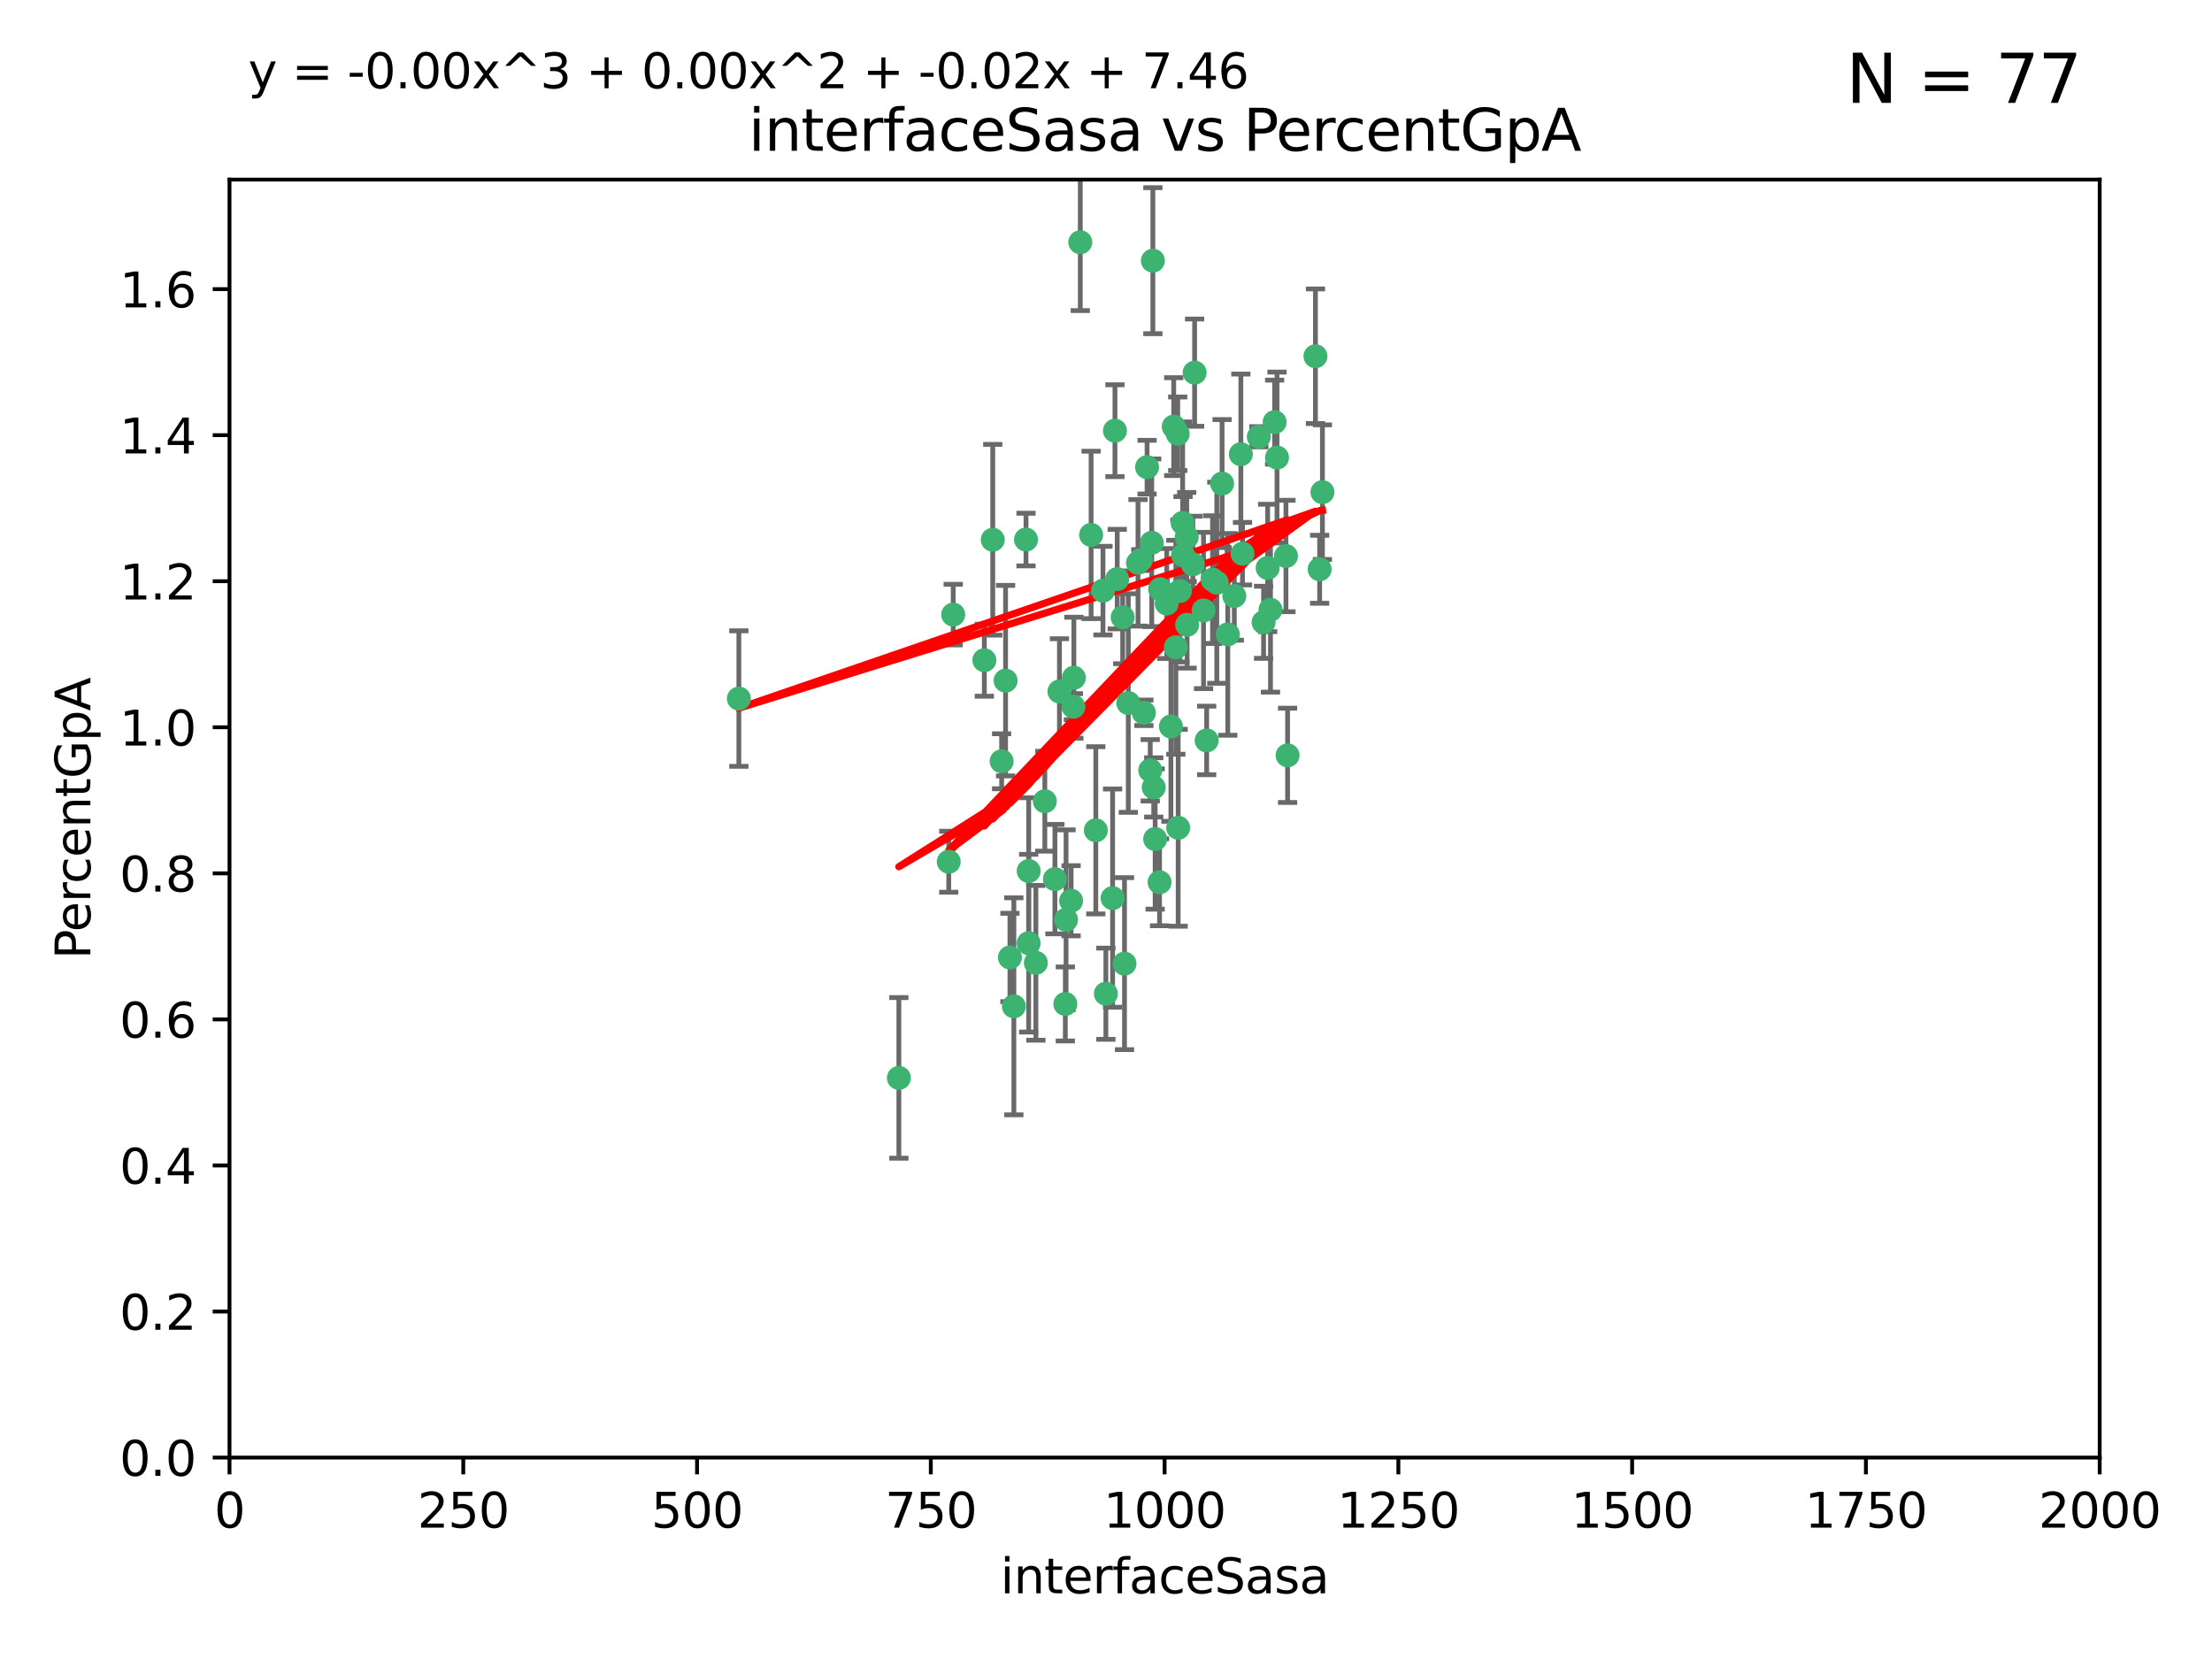 <?xml version="1.0" encoding="utf-8" standalone="no"?>
<!DOCTYPE svg PUBLIC "-//W3C//DTD SVG 1.1//EN"
  "http://www.w3.org/Graphics/SVG/1.1/DTD/svg11.dtd">
<svg xmlns:xlink="http://www.w3.org/1999/xlink" width="460.8pt" height="345.6pt" viewBox="0 0 460.8 345.6" xmlns="http://www.w3.org/2000/svg" version="1.1">
 <defs>
  <style type="text/css">*{stroke-linejoin: round; stroke-linecap: butt}</style>
 </defs>
 <g id="figure_1">
  <g id="patch_1">
   <path d="M 0 345.6 
L 460.8 345.6 
L 460.8 0 
L 0 0 
z
" style="fill: #ffffff"/>
  </g>
  <g id="axes_1">
   <g id="patch_2">
    <path d="M 47.81 303.64 
L 437.4 303.64 
L 437.4 37.411 
L 47.81 37.411 
z
" style="fill: #ffffff"/>
   </g>
   <g id="PathCollection_1">
    <defs>
     <path id="m6689059695" d="M 0 1.118 
C 0.297 1.118 0.581 1 0.791 0.791 
C 1 0.581 1.118 0.297 1.118 0 
C 1.118 -0.297 1 -0.581 0.791 -0.791 
C 0.581 -1 0.297 -1.118 0 -1.118 
C -0.297 -1.118 -0.581 -1 -0.791 -0.791 
C -1 -0.581 -1.118 -0.297 -1.118 0 
C -1.118 0.297 -1 0.581 -0.791 0.791 
C -0.581 1 -0.297 1.118 0 1.118 
z
" style="stroke: #3cb371"/>
    </defs>
    <g clip-path="url(#p4925f94a5c)">
     <use xlink:href="#m6689059695" x="275.486" y="102.526" style="fill: #3cb371; stroke: #3cb371"/>
     <use xlink:href="#m6689059695" x="274.906" y="118.592" style="fill: #3cb371; stroke: #3cb371"/>
     <use xlink:href="#m6689059695" x="258.839" y="115.347" style="fill: #3cb371; stroke: #3cb371"/>
     <use xlink:href="#m6689059695" x="266.025" y="95.318" style="fill: #3cb371; stroke: #3cb371"/>
     <use xlink:href="#m6689059695" x="274.033" y="74.211" style="fill: #3cb371; stroke: #3cb371"/>
     <use xlink:href="#m6689059695" x="244.948" y="134.836" style="fill: #3cb371; stroke: #3cb371"/>
     <use xlink:href="#m6689059695" x="245.342" y="90.362" style="fill: #3cb371; stroke: #3cb371"/>
     <use xlink:href="#m6689059695" x="238.294" y="148.487" style="fill: #3cb371; stroke: #3cb371"/>
     <use xlink:href="#m6689059695" x="265.53" y="87.939" style="fill: #3cb371; stroke: #3cb371"/>
     <use xlink:href="#m6689059695" x="240.166" y="54.304" style="fill: #3cb371; stroke: #3cb371"/>
     <use xlink:href="#m6689059695" x="233.876" y="128.593" style="fill: #3cb371; stroke: #3cb371"/>
     <use xlink:href="#m6689059695" x="246.37" y="108.935" style="fill: #3cb371; stroke: #3cb371"/>
     <use xlink:href="#m6689059695" x="247.296" y="130.157" style="fill: #3cb371; stroke: #3cb371"/>
     <use xlink:href="#m6689059695" x="231.774" y="187.094" style="fill: #3cb371; stroke: #3cb371"/>
     <use xlink:href="#m6689059695" x="238.956" y="97.317" style="fill: #3cb371; stroke: #3cb371"/>
     <use xlink:href="#m6689059695" x="243.059" y="125.723" style="fill: #3cb371; stroke: #3cb371"/>
     <use xlink:href="#m6689059695" x="230.374" y="207.013" style="fill: #3cb371; stroke: #3cb371"/>
     <use xlink:href="#m6689059695" x="267.887" y="115.829" style="fill: #3cb371; stroke: #3cb371"/>
     <use xlink:href="#m6689059695" x="245.788" y="123.117" style="fill: #3cb371; stroke: #3cb371"/>
     <use xlink:href="#m6689059695" x="219.756" y="183.14" style="fill: #3cb371; stroke: #3cb371"/>
     <use xlink:href="#m6689059695" x="220.702" y="144.057" style="fill: #3cb371; stroke: #3cb371"/>
     <use xlink:href="#m6689059695" x="217.656" y="166.909" style="fill: #3cb371; stroke: #3cb371"/>
     <use xlink:href="#m6689059695" x="244.508" y="88.874" style="fill: #3cb371; stroke: #3cb371"/>
     <use xlink:href="#m6689059695" x="221.928" y="209.141" style="fill: #3cb371; stroke: #3cb371"/>
     <use xlink:href="#m6689059695" x="250.718" y="127.171" style="fill: #3cb371; stroke: #3cb371"/>
     <use xlink:href="#m6689059695" x="245.435" y="172.439" style="fill: #3cb371; stroke: #3cb371"/>
     <use xlink:href="#m6689059695" x="264.664" y="127.028" style="fill: #3cb371; stroke: #3cb371"/>
     <use xlink:href="#m6689059695" x="240.345" y="164.032" style="fill: #3cb371; stroke: #3cb371"/>
     <use xlink:href="#m6689059695" x="229.772" y="123.038" style="fill: #3cb371; stroke: #3cb371"/>
     <use xlink:href="#m6689059695" x="257.131" y="124.161" style="fill: #3cb371; stroke: #3cb371"/>
     <use xlink:href="#m6689059695" x="153.919" y="145.522" style="fill: #3cb371; stroke: #3cb371"/>
     <use xlink:href="#m6689059695" x="268.23" y="157.353" style="fill: #3cb371; stroke: #3cb371"/>
     <use xlink:href="#m6689059695" x="206.808" y="112.441" style="fill: #3cb371; stroke: #3cb371"/>
     <use xlink:href="#m6689059695" x="246.456" y="115.624" style="fill: #3cb371; stroke: #3cb371"/>
     <use xlink:href="#m6689059695" x="252.596" y="120.746" style="fill: #3cb371; stroke: #3cb371"/>
     <use xlink:href="#m6689059695" x="239.93" y="113.07" style="fill: #3cb371; stroke: #3cb371"/>
     <use xlink:href="#m6689059695" x="215.791" y="200.575" style="fill: #3cb371; stroke: #3cb371"/>
     <use xlink:href="#m6689059695" x="232.737" y="120.64" style="fill: #3cb371; stroke: #3cb371"/>
     <use xlink:href="#m6689059695" x="225.044" y="50.463" style="fill: #3cb371; stroke: #3cb371"/>
     <use xlink:href="#m6689059695" x="264.075" y="118.317" style="fill: #3cb371; stroke: #3cb371"/>
     <use xlink:href="#m6689059695" x="255.769" y="132.151" style="fill: #3cb371; stroke: #3cb371"/>
     <use xlink:href="#m6689059695" x="248.492" y="117.548" style="fill: #3cb371; stroke: #3cb371"/>
     <use xlink:href="#m6689059695" x="198.57" y="128.033" style="fill: #3cb371; stroke: #3cb371"/>
     <use xlink:href="#m6689059695" x="241.67" y="122.726" style="fill: #3cb371; stroke: #3cb371"/>
     <use xlink:href="#m6689059695" x="213.736" y="112.4" style="fill: #3cb371; stroke: #3cb371"/>
     <use xlink:href="#m6689059695" x="253.48" y="121.39" style="fill: #3cb371; stroke: #3cb371"/>
     <use xlink:href="#m6689059695" x="227.298" y="111.43" style="fill: #3cb371; stroke: #3cb371"/>
     <use xlink:href="#m6689059695" x="223.706" y="141.186" style="fill: #3cb371; stroke: #3cb371"/>
     <use xlink:href="#m6689059695" x="254.581" y="100.735" style="fill: #3cb371; stroke: #3cb371"/>
     <use xlink:href="#m6689059695" x="223.131" y="187.642" style="fill: #3cb371; stroke: #3cb371"/>
     <use xlink:href="#m6689059695" x="222.078" y="191.601" style="fill: #3cb371; stroke: #3cb371"/>
     <use xlink:href="#m6689059695" x="262.238" y="90.985" style="fill: #3cb371; stroke: #3cb371"/>
     <use xlink:href="#m6689059695" x="237.649" y="116.663" style="fill: #3cb371; stroke: #3cb371"/>
     <use xlink:href="#m6689059695" x="237.069" y="117.25" style="fill: #3cb371; stroke: #3cb371"/>
     <use xlink:href="#m6689059695" x="214.288" y="196.482" style="fill: #3cb371; stroke: #3cb371"/>
     <use xlink:href="#m6689059695" x="210.388" y="199.457" style="fill: #3cb371; stroke: #3cb371"/>
     <use xlink:href="#m6689059695" x="247.216" y="111.877" style="fill: #3cb371; stroke: #3cb371"/>
     <use xlink:href="#m6689059695" x="214.295" y="181.451" style="fill: #3cb371; stroke: #3cb371"/>
     <use xlink:href="#m6689059695" x="187.252" y="224.544" style="fill: #3cb371; stroke: #3cb371"/>
     <use xlink:href="#m6689059695" x="211.206" y="209.633" style="fill: #3cb371; stroke: #3cb371"/>
     <use xlink:href="#m6689059695" x="234.254" y="200.742" style="fill: #3cb371; stroke: #3cb371"/>
     <use xlink:href="#m6689059695" x="232.265" y="89.722" style="fill: #3cb371; stroke: #3cb371"/>
     <use xlink:href="#m6689059695" x="228.278" y="172.967" style="fill: #3cb371; stroke: #3cb371"/>
     <use xlink:href="#m6689059695" x="258.492" y="94.622" style="fill: #3cb371; stroke: #3cb371"/>
     <use xlink:href="#m6689059695" x="205.056" y="137.537" style="fill: #3cb371; stroke: #3cb371"/>
     <use xlink:href="#m6689059695" x="239.615" y="160.464" style="fill: #3cb371; stroke: #3cb371"/>
     <use xlink:href="#m6689059695" x="241.557" y="183.793" style="fill: #3cb371; stroke: #3cb371"/>
     <use xlink:href="#m6689059695" x="263.228" y="129.634" style="fill: #3cb371; stroke: #3cb371"/>
     <use xlink:href="#m6689059695" x="251.371" y="154.242" style="fill: #3cb371; stroke: #3cb371"/>
     <use xlink:href="#m6689059695" x="223.611" y="147.219" style="fill: #3cb371; stroke: #3cb371"/>
     <use xlink:href="#m6689059695" x="240.64" y="174.785" style="fill: #3cb371; stroke: #3cb371"/>
     <use xlink:href="#m6689059695" x="235.045" y="146.454" style="fill: #3cb371; stroke: #3cb371"/>
     <use xlink:href="#m6689059695" x="209.48" y="141.79" style="fill: #3cb371; stroke: #3cb371"/>
     <use xlink:href="#m6689059695" x="243.922" y="151.336" style="fill: #3cb371; stroke: #3cb371"/>
     <use xlink:href="#m6689059695" x="248.862" y="77.63" style="fill: #3cb371; stroke: #3cb371"/>
     <use xlink:href="#m6689059695" x="197.639" y="179.513" style="fill: #3cb371; stroke: #3cb371"/>
     <use xlink:href="#m6689059695" x="208.658" y="158.587" style="fill: #3cb371; stroke: #3cb371"/>
    </g>
   </g>
   <g id="matplotlib.axis_1">
    <g id="xtick_1">
     <g id="line2d_1">
      <defs>
       <path id="m89033b301c" d="M 0 0 
L 0 3.5 
" style="stroke: #000000; stroke-width: 0.8"/>
      </defs>
      <g>
       <use xlink:href="#m89033b301c" x="47.81" y="303.64" style="stroke: #000000; stroke-width: 0.8"/>
      </g>
     </g>
     <g id="text_1">
      <!-- 0 -->
      <g transform="translate(44.629 318.238)scale(0.1 -0.1)">
       <defs>
        <path id="DejaVuSans-30" d="M 2034 4250 
Q 1547 4250 1301 3770 
Q 1056 3291 1056 2328 
Q 1056 1369 1301 889 
Q 1547 409 2034 409 
Q 2525 409 2770 889 
Q 3016 1369 3016 2328 
Q 3016 3291 2770 3770 
Q 2525 4250 2034 4250 
z
M 2034 4750 
Q 2819 4750 3233 4129 
Q 3647 3509 3647 2328 
Q 3647 1150 3233 529 
Q 2819 -91 2034 -91 
Q 1250 -91 836 529 
Q 422 1150 422 2328 
Q 422 3509 836 4129 
Q 1250 4750 2034 4750 
z
" transform="scale(0.016)"/>
       </defs>
       <use xlink:href="#DejaVuSans-30"/>
      </g>
     </g>
    </g>
    <g id="xtick_2">
     <g id="line2d_2">
      <g>
       <use xlink:href="#m89033b301c" x="96.509" y="303.64" style="stroke: #000000; stroke-width: 0.8"/>
      </g>
     </g>
     <g id="text_2">
      <!-- 250 -->
      <g transform="translate(86.965 318.238)scale(0.1 -0.1)">
       <defs>
        <path id="DejaVuSans-32" d="M 1228 531 
L 3431 531 
L 3431 0 
L 469 0 
L 469 531 
Q 828 903 1448 1529 
Q 2069 2156 2228 2338 
Q 2531 2678 2651 2914 
Q 2772 3150 2772 3378 
Q 2772 3750 2511 3984 
Q 2250 4219 1831 4219 
Q 1534 4219 1204 4116 
Q 875 4013 500 3803 
L 500 4441 
Q 881 4594 1212 4672 
Q 1544 4750 1819 4750 
Q 2544 4750 2975 4387 
Q 3406 4025 3406 3419 
Q 3406 3131 3298 2873 
Q 3191 2616 2906 2266 
Q 2828 2175 2409 1742 
Q 1991 1309 1228 531 
z
" transform="scale(0.016)"/>
        <path id="DejaVuSans-35" d="M 691 4666 
L 3169 4666 
L 3169 4134 
L 1269 4134 
L 1269 2991 
Q 1406 3038 1543 3061 
Q 1681 3084 1819 3084 
Q 2600 3084 3056 2656 
Q 3513 2228 3513 1497 
Q 3513 744 3044 326 
Q 2575 -91 1722 -91 
Q 1428 -91 1123 -41 
Q 819 9 494 109 
L 494 744 
Q 775 591 1075 516 
Q 1375 441 1709 441 
Q 2250 441 2565 725 
Q 2881 1009 2881 1497 
Q 2881 1984 2565 2268 
Q 2250 2553 1709 2553 
Q 1456 2553 1204 2497 
Q 953 2441 691 2322 
L 691 4666 
z
" transform="scale(0.016)"/>
       </defs>
       <use xlink:href="#DejaVuSans-32"/>
       <use xlink:href="#DejaVuSans-35" x="63.623"/>
       <use xlink:href="#DejaVuSans-30" x="127.246"/>
      </g>
     </g>
    </g>
    <g id="xtick_3">
     <g id="line2d_3">
      <g>
       <use xlink:href="#m89033b301c" x="145.208" y="303.64" style="stroke: #000000; stroke-width: 0.8"/>
      </g>
     </g>
     <g id="text_3">
      <!-- 500 -->
      <g transform="translate(135.664 318.238)scale(0.1 -0.1)">
       <use xlink:href="#DejaVuSans-35"/>
       <use xlink:href="#DejaVuSans-30" x="63.623"/>
       <use xlink:href="#DejaVuSans-30" x="127.246"/>
      </g>
     </g>
    </g>
    <g id="xtick_4">
     <g id="line2d_4">
      <g>
       <use xlink:href="#m89033b301c" x="193.906" y="303.64" style="stroke: #000000; stroke-width: 0.8"/>
      </g>
     </g>
     <g id="text_4">
      <!-- 750 -->
      <g transform="translate(184.363 318.238)scale(0.1 -0.1)">
       <defs>
        <path id="DejaVuSans-37" d="M 525 4666 
L 3525 4666 
L 3525 4397 
L 1831 0 
L 1172 0 
L 2766 4134 
L 525 4134 
L 525 4666 
z
" transform="scale(0.016)"/>
       </defs>
       <use xlink:href="#DejaVuSans-37"/>
       <use xlink:href="#DejaVuSans-35" x="63.623"/>
       <use xlink:href="#DejaVuSans-30" x="127.246"/>
      </g>
     </g>
    </g>
    <g id="xtick_5">
     <g id="line2d_5">
      <g>
       <use xlink:href="#m89033b301c" x="242.605" y="303.64" style="stroke: #000000; stroke-width: 0.8"/>
      </g>
     </g>
     <g id="text_5">
      <!-- 1000 -->
      <g transform="translate(229.88 318.238)scale(0.1 -0.1)">
       <defs>
        <path id="DejaVuSans-31" d="M 794 531 
L 1825 531 
L 1825 4091 
L 703 3866 
L 703 4441 
L 1819 4666 
L 2450 4666 
L 2450 531 
L 3481 531 
L 3481 0 
L 794 0 
L 794 531 
z
" transform="scale(0.016)"/>
       </defs>
       <use xlink:href="#DejaVuSans-31"/>
       <use xlink:href="#DejaVuSans-30" x="63.623"/>
       <use xlink:href="#DejaVuSans-30" x="127.246"/>
       <use xlink:href="#DejaVuSans-30" x="190.869"/>
      </g>
     </g>
    </g>
    <g id="xtick_6">
     <g id="line2d_6">
      <g>
       <use xlink:href="#m89033b301c" x="291.304" y="303.64" style="stroke: #000000; stroke-width: 0.8"/>
      </g>
     </g>
     <g id="text_6">
      <!-- 1250 -->
      <g transform="translate(278.579 318.238)scale(0.1 -0.1)">
       <use xlink:href="#DejaVuSans-31"/>
       <use xlink:href="#DejaVuSans-32" x="63.623"/>
       <use xlink:href="#DejaVuSans-35" x="127.246"/>
       <use xlink:href="#DejaVuSans-30" x="190.869"/>
      </g>
     </g>
    </g>
    <g id="xtick_7">
     <g id="line2d_7">
      <g>
       <use xlink:href="#m89033b301c" x="340.002" y="303.64" style="stroke: #000000; stroke-width: 0.8"/>
      </g>
     </g>
     <g id="text_7">
      <!-- 1500 -->
      <g transform="translate(327.277 318.238)scale(0.1 -0.1)">
       <use xlink:href="#DejaVuSans-31"/>
       <use xlink:href="#DejaVuSans-35" x="63.623"/>
       <use xlink:href="#DejaVuSans-30" x="127.246"/>
       <use xlink:href="#DejaVuSans-30" x="190.869"/>
      </g>
     </g>
    </g>
    <g id="xtick_8">
     <g id="line2d_8">
      <g>
       <use xlink:href="#m89033b301c" x="388.701" y="303.64" style="stroke: #000000; stroke-width: 0.8"/>
      </g>
     </g>
     <g id="text_8">
      <!-- 1750 -->
      <g transform="translate(375.976 318.238)scale(0.1 -0.1)">
       <use xlink:href="#DejaVuSans-31"/>
       <use xlink:href="#DejaVuSans-37" x="63.623"/>
       <use xlink:href="#DejaVuSans-35" x="127.246"/>
       <use xlink:href="#DejaVuSans-30" x="190.869"/>
      </g>
     </g>
    </g>
    <g id="xtick_9">
     <g id="line2d_9">
      <g>
       <use xlink:href="#m89033b301c" x="437.4" y="303.64" style="stroke: #000000; stroke-width: 0.8"/>
      </g>
     </g>
     <g id="text_9">
      <!-- 2000 -->
      <g transform="translate(424.675 318.238)scale(0.1 -0.1)">
       <use xlink:href="#DejaVuSans-32"/>
       <use xlink:href="#DejaVuSans-30" x="63.623"/>
       <use xlink:href="#DejaVuSans-30" x="127.246"/>
       <use xlink:href="#DejaVuSans-30" x="190.869"/>
      </g>
     </g>
    </g>
    <g id="text_10">
     <!-- interfaceSasa -->
     <g transform="translate(208.398 331.917)scale(0.1 -0.1)">
      <defs>
       <path id="DejaVuSans-69" d="M 603 3500 
L 1178 3500 
L 1178 0 
L 603 0 
L 603 3500 
z
M 603 4863 
L 1178 4863 
L 1178 4134 
L 603 4134 
L 603 4863 
z
" transform="scale(0.016)"/>
       <path id="DejaVuSans-6e" d="M 3513 2113 
L 3513 0 
L 2938 0 
L 2938 2094 
Q 2938 2591 2744 2837 
Q 2550 3084 2163 3084 
Q 1697 3084 1428 2787 
Q 1159 2491 1159 1978 
L 1159 0 
L 581 0 
L 581 3500 
L 1159 3500 
L 1159 2956 
Q 1366 3272 1645 3428 
Q 1925 3584 2291 3584 
Q 2894 3584 3203 3211 
Q 3513 2838 3513 2113 
z
" transform="scale(0.016)"/>
       <path id="DejaVuSans-74" d="M 1172 4494 
L 1172 3500 
L 2356 3500 
L 2356 3053 
L 1172 3053 
L 1172 1153 
Q 1172 725 1289 603 
Q 1406 481 1766 481 
L 2356 481 
L 2356 0 
L 1766 0 
Q 1100 0 847 248 
Q 594 497 594 1153 
L 594 3053 
L 172 3053 
L 172 3500 
L 594 3500 
L 594 4494 
L 1172 4494 
z
" transform="scale(0.016)"/>
       <path id="DejaVuSans-65" d="M 3597 1894 
L 3597 1613 
L 953 1613 
Q 991 1019 1311 708 
Q 1631 397 2203 397 
Q 2534 397 2845 478 
Q 3156 559 3463 722 
L 3463 178 
Q 3153 47 2828 -22 
Q 2503 -91 2169 -91 
Q 1331 -91 842 396 
Q 353 884 353 1716 
Q 353 2575 817 3079 
Q 1281 3584 2069 3584 
Q 2775 3584 3186 3129 
Q 3597 2675 3597 1894 
z
M 3022 2063 
Q 3016 2534 2758 2815 
Q 2500 3097 2075 3097 
Q 1594 3097 1305 2825 
Q 1016 2553 972 2059 
L 3022 2063 
z
" transform="scale(0.016)"/>
       <path id="DejaVuSans-72" d="M 2631 2963 
Q 2534 3019 2420 3045 
Q 2306 3072 2169 3072 
Q 1681 3072 1420 2755 
Q 1159 2438 1159 1844 
L 1159 0 
L 581 0 
L 581 3500 
L 1159 3500 
L 1159 2956 
Q 1341 3275 1631 3429 
Q 1922 3584 2338 3584 
Q 2397 3584 2469 3576 
Q 2541 3569 2628 3553 
L 2631 2963 
z
" transform="scale(0.016)"/>
       <path id="DejaVuSans-66" d="M 2375 4863 
L 2375 4384 
L 1825 4384 
Q 1516 4384 1395 4259 
Q 1275 4134 1275 3809 
L 1275 3500 
L 2222 3500 
L 2222 3053 
L 1275 3053 
L 1275 0 
L 697 0 
L 697 3053 
L 147 3053 
L 147 3500 
L 697 3500 
L 697 3744 
Q 697 4328 969 4595 
Q 1241 4863 1831 4863 
L 2375 4863 
z
" transform="scale(0.016)"/>
       <path id="DejaVuSans-61" d="M 2194 1759 
Q 1497 1759 1228 1600 
Q 959 1441 959 1056 
Q 959 750 1161 570 
Q 1363 391 1709 391 
Q 2188 391 2477 730 
Q 2766 1069 2766 1631 
L 2766 1759 
L 2194 1759 
z
M 3341 1997 
L 3341 0 
L 2766 0 
L 2766 531 
Q 2569 213 2275 61 
Q 1981 -91 1556 -91 
Q 1019 -91 701 211 
Q 384 513 384 1019 
Q 384 1609 779 1909 
Q 1175 2209 1959 2209 
L 2766 2209 
L 2766 2266 
Q 2766 2663 2505 2880 
Q 2244 3097 1772 3097 
Q 1472 3097 1187 3025 
Q 903 2953 641 2809 
L 641 3341 
Q 956 3463 1253 3523 
Q 1550 3584 1831 3584 
Q 2591 3584 2966 3190 
Q 3341 2797 3341 1997 
z
" transform="scale(0.016)"/>
       <path id="DejaVuSans-63" d="M 3122 3366 
L 3122 2828 
Q 2878 2963 2633 3030 
Q 2388 3097 2138 3097 
Q 1578 3097 1268 2742 
Q 959 2388 959 1747 
Q 959 1106 1268 751 
Q 1578 397 2138 397 
Q 2388 397 2633 464 
Q 2878 531 3122 666 
L 3122 134 
Q 2881 22 2623 -34 
Q 2366 -91 2075 -91 
Q 1284 -91 818 406 
Q 353 903 353 1747 
Q 353 2603 823 3093 
Q 1294 3584 2113 3584 
Q 2378 3584 2631 3529 
Q 2884 3475 3122 3366 
z
" transform="scale(0.016)"/>
       <path id="DejaVuSans-53" d="M 3425 4513 
L 3425 3897 
Q 3066 4069 2747 4153 
Q 2428 4238 2131 4238 
Q 1616 4238 1336 4038 
Q 1056 3838 1056 3469 
Q 1056 3159 1242 3001 
Q 1428 2844 1947 2747 
L 2328 2669 
Q 3034 2534 3370 2195 
Q 3706 1856 3706 1288 
Q 3706 609 3251 259 
Q 2797 -91 1919 -91 
Q 1588 -91 1214 -16 
Q 841 59 441 206 
L 441 856 
Q 825 641 1194 531 
Q 1563 422 1919 422 
Q 2459 422 2753 634 
Q 3047 847 3047 1241 
Q 3047 1584 2836 1778 
Q 2625 1972 2144 2069 
L 1759 2144 
Q 1053 2284 737 2584 
Q 422 2884 422 3419 
Q 422 4038 858 4394 
Q 1294 4750 2059 4750 
Q 2388 4750 2728 4690 
Q 3069 4631 3425 4513 
z
" transform="scale(0.016)"/>
       <path id="DejaVuSans-73" d="M 2834 3397 
L 2834 2853 
Q 2591 2978 2328 3040 
Q 2066 3103 1784 3103 
Q 1356 3103 1142 2972 
Q 928 2841 928 2578 
Q 928 2378 1081 2264 
Q 1234 2150 1697 2047 
L 1894 2003 
Q 2506 1872 2764 1633 
Q 3022 1394 3022 966 
Q 3022 478 2636 193 
Q 2250 -91 1575 -91 
Q 1294 -91 989 -36 
Q 684 19 347 128 
L 347 722 
Q 666 556 975 473 
Q 1284 391 1588 391 
Q 1994 391 2212 530 
Q 2431 669 2431 922 
Q 2431 1156 2273 1281 
Q 2116 1406 1581 1522 
L 1381 1569 
Q 847 1681 609 1914 
Q 372 2147 372 2553 
Q 372 3047 722 3315 
Q 1072 3584 1716 3584 
Q 2034 3584 2315 3537 
Q 2597 3491 2834 3397 
z
" transform="scale(0.016)"/>
      </defs>
      <use xlink:href="#DejaVuSans-69"/>
      <use xlink:href="#DejaVuSans-6e" x="27.783"/>
      <use xlink:href="#DejaVuSans-74" x="91.162"/>
      <use xlink:href="#DejaVuSans-65" x="130.371"/>
      <use xlink:href="#DejaVuSans-72" x="191.895"/>
      <use xlink:href="#DejaVuSans-66" x="233.008"/>
      <use xlink:href="#DejaVuSans-61" x="268.213"/>
      <use xlink:href="#DejaVuSans-63" x="329.492"/>
      <use xlink:href="#DejaVuSans-65" x="384.473"/>
      <use xlink:href="#DejaVuSans-53" x="445.996"/>
      <use xlink:href="#DejaVuSans-61" x="509.473"/>
      <use xlink:href="#DejaVuSans-73" x="570.752"/>
      <use xlink:href="#DejaVuSans-61" x="622.852"/>
     </g>
    </g>
   </g>
   <g id="matplotlib.axis_2">
    <g id="ytick_1">
     <g id="line2d_10">
      <defs>
       <path id="m55736a638f" d="M 0 0 
L -3.5 0 
" style="stroke: #000000; stroke-width: 0.8"/>
      </defs>
      <g>
       <use xlink:href="#m55736a638f" x="47.81" y="303.64" style="stroke: #000000; stroke-width: 0.8"/>
      </g>
     </g>
     <g id="text_11">
      <!-- 0.0 -->
      <g transform="translate(24.907 307.439)scale(0.1 -0.1)">
       <defs>
        <path id="DejaVuSans-2e" d="M 684 794 
L 1344 794 
L 1344 0 
L 684 0 
L 684 794 
z
" transform="scale(0.016)"/>
       </defs>
       <use xlink:href="#DejaVuSans-30"/>
       <use xlink:href="#DejaVuSans-2e" x="63.623"/>
       <use xlink:href="#DejaVuSans-30" x="95.41"/>
      </g>
     </g>
    </g>
    <g id="ytick_2">
     <g id="line2d_11">
      <g>
       <use xlink:href="#m55736a638f" x="47.81" y="273.214" style="stroke: #000000; stroke-width: 0.8"/>
      </g>
     </g>
     <g id="text_12">
      <!-- 0.2 -->
      <g transform="translate(24.907 277.013)scale(0.1 -0.1)">
       <use xlink:href="#DejaVuSans-30"/>
       <use xlink:href="#DejaVuSans-2e" x="63.623"/>
       <use xlink:href="#DejaVuSans-32" x="95.41"/>
      </g>
     </g>
    </g>
    <g id="ytick_3">
     <g id="line2d_12">
      <g>
       <use xlink:href="#m55736a638f" x="47.81" y="242.788" style="stroke: #000000; stroke-width: 0.8"/>
      </g>
     </g>
     <g id="text_13">
      <!-- 0.4 -->
      <g transform="translate(24.907 246.587)scale(0.1 -0.1)">
       <defs>
        <path id="DejaVuSans-34" d="M 2419 4116 
L 825 1625 
L 2419 1625 
L 2419 4116 
z
M 2253 4666 
L 3047 4666 
L 3047 1625 
L 3713 1625 
L 3713 1100 
L 3047 1100 
L 3047 0 
L 2419 0 
L 2419 1100 
L 313 1100 
L 313 1709 
L 2253 4666 
z
" transform="scale(0.016)"/>
       </defs>
       <use xlink:href="#DejaVuSans-30"/>
       <use xlink:href="#DejaVuSans-2e" x="63.623"/>
       <use xlink:href="#DejaVuSans-34" x="95.41"/>
      </g>
     </g>
    </g>
    <g id="ytick_4">
     <g id="line2d_13">
      <g>
       <use xlink:href="#m55736a638f" x="47.81" y="212.362" style="stroke: #000000; stroke-width: 0.8"/>
      </g>
     </g>
     <g id="text_14">
      <!-- 0.6 -->
      <g transform="translate(24.907 216.161)scale(0.1 -0.1)">
       <defs>
        <path id="DejaVuSans-36" d="M 2113 2584 
Q 1688 2584 1439 2293 
Q 1191 2003 1191 1497 
Q 1191 994 1439 701 
Q 1688 409 2113 409 
Q 2538 409 2786 701 
Q 3034 994 3034 1497 
Q 3034 2003 2786 2293 
Q 2538 2584 2113 2584 
z
M 3366 4563 
L 3366 3988 
Q 3128 4100 2886 4159 
Q 2644 4219 2406 4219 
Q 1781 4219 1451 3797 
Q 1122 3375 1075 2522 
Q 1259 2794 1537 2939 
Q 1816 3084 2150 3084 
Q 2853 3084 3261 2657 
Q 3669 2231 3669 1497 
Q 3669 778 3244 343 
Q 2819 -91 2113 -91 
Q 1303 -91 875 529 
Q 447 1150 447 2328 
Q 447 3434 972 4092 
Q 1497 4750 2381 4750 
Q 2619 4750 2861 4703 
Q 3103 4656 3366 4563 
z
" transform="scale(0.016)"/>
       </defs>
       <use xlink:href="#DejaVuSans-30"/>
       <use xlink:href="#DejaVuSans-2e" x="63.623"/>
       <use xlink:href="#DejaVuSans-36" x="95.41"/>
      </g>
     </g>
    </g>
    <g id="ytick_5">
     <g id="line2d_14">
      <g>
       <use xlink:href="#m55736a638f" x="47.81" y="181.935" style="stroke: #000000; stroke-width: 0.8"/>
      </g>
     </g>
     <g id="text_15">
      <!-- 0.8 -->
      <g transform="translate(24.907 185.735)scale(0.1 -0.1)">
       <defs>
        <path id="DejaVuSans-38" d="M 2034 2216 
Q 1584 2216 1326 1975 
Q 1069 1734 1069 1313 
Q 1069 891 1326 650 
Q 1584 409 2034 409 
Q 2484 409 2743 651 
Q 3003 894 3003 1313 
Q 3003 1734 2745 1975 
Q 2488 2216 2034 2216 
z
M 1403 2484 
Q 997 2584 770 2862 
Q 544 3141 544 3541 
Q 544 4100 942 4425 
Q 1341 4750 2034 4750 
Q 2731 4750 3128 4425 
Q 3525 4100 3525 3541 
Q 3525 3141 3298 2862 
Q 3072 2584 2669 2484 
Q 3125 2378 3379 2068 
Q 3634 1759 3634 1313 
Q 3634 634 3220 271 
Q 2806 -91 2034 -91 
Q 1263 -91 848 271 
Q 434 634 434 1313 
Q 434 1759 690 2068 
Q 947 2378 1403 2484 
z
M 1172 3481 
Q 1172 3119 1398 2916 
Q 1625 2713 2034 2713 
Q 2441 2713 2670 2916 
Q 2900 3119 2900 3481 
Q 2900 3844 2670 4047 
Q 2441 4250 2034 4250 
Q 1625 4250 1398 4047 
Q 1172 3844 1172 3481 
z
" transform="scale(0.016)"/>
       </defs>
       <use xlink:href="#DejaVuSans-30"/>
       <use xlink:href="#DejaVuSans-2e" x="63.623"/>
       <use xlink:href="#DejaVuSans-38" x="95.41"/>
      </g>
     </g>
    </g>
    <g id="ytick_6">
     <g id="line2d_15">
      <g>
       <use xlink:href="#m55736a638f" x="47.81" y="151.509" style="stroke: #000000; stroke-width: 0.8"/>
      </g>
     </g>
     <g id="text_16">
      <!-- 1.0 -->
      <g transform="translate(24.907 155.308)scale(0.1 -0.1)">
       <use xlink:href="#DejaVuSans-31"/>
       <use xlink:href="#DejaVuSans-2e" x="63.623"/>
       <use xlink:href="#DejaVuSans-30" x="95.41"/>
      </g>
     </g>
    </g>
    <g id="ytick_7">
     <g id="line2d_16">
      <g>
       <use xlink:href="#m55736a638f" x="47.81" y="121.083" style="stroke: #000000; stroke-width: 0.8"/>
      </g>
     </g>
     <g id="text_17">
      <!-- 1.2 -->
      <g transform="translate(24.907 124.882)scale(0.1 -0.1)">
       <use xlink:href="#DejaVuSans-31"/>
       <use xlink:href="#DejaVuSans-2e" x="63.623"/>
       <use xlink:href="#DejaVuSans-32" x="95.41"/>
      </g>
     </g>
    </g>
    <g id="ytick_8">
     <g id="line2d_17">
      <g>
       <use xlink:href="#m55736a638f" x="47.81" y="90.657" style="stroke: #000000; stroke-width: 0.8"/>
      </g>
     </g>
     <g id="text_18">
      <!-- 1.4 -->
      <g transform="translate(24.907 94.456)scale(0.1 -0.1)">
       <use xlink:href="#DejaVuSans-31"/>
       <use xlink:href="#DejaVuSans-2e" x="63.623"/>
       <use xlink:href="#DejaVuSans-34" x="95.41"/>
      </g>
     </g>
    </g>
    <g id="ytick_9">
     <g id="line2d_18">
      <g>
       <use xlink:href="#m55736a638f" x="47.81" y="60.231" style="stroke: #000000; stroke-width: 0.8"/>
      </g>
     </g>
     <g id="text_19">
      <!-- 1.6 -->
      <g transform="translate(24.907 64.03)scale(0.1 -0.1)">
       <use xlink:href="#DejaVuSans-31"/>
       <use xlink:href="#DejaVuSans-2e" x="63.623"/>
       <use xlink:href="#DejaVuSans-36" x="95.41"/>
      </g>
     </g>
    </g>
    <g id="text_20">
     <!-- PercentGpA -->
     <g transform="translate(18.827 199.802)rotate(-90)scale(0.1 -0.1)">
      <defs>
       <path id="DejaVuSans-50" d="M 1259 4147 
L 1259 2394 
L 2053 2394 
Q 2494 2394 2734 2622 
Q 2975 2850 2975 3272 
Q 2975 3691 2734 3919 
Q 2494 4147 2053 4147 
L 1259 4147 
z
M 628 4666 
L 2053 4666 
Q 2838 4666 3239 4311 
Q 3641 3956 3641 3272 
Q 3641 2581 3239 2228 
Q 2838 1875 2053 1875 
L 1259 1875 
L 1259 0 
L 628 0 
L 628 4666 
z
" transform="scale(0.016)"/>
       <path id="DejaVuSans-47" d="M 3809 666 
L 3809 1919 
L 2778 1919 
L 2778 2438 
L 4434 2438 
L 4434 434 
Q 4069 175 3628 42 
Q 3188 -91 2688 -91 
Q 1594 -91 976 548 
Q 359 1188 359 2328 
Q 359 3472 976 4111 
Q 1594 4750 2688 4750 
Q 3144 4750 3555 4637 
Q 3966 4525 4313 4306 
L 4313 3634 
Q 3963 3931 3569 4081 
Q 3175 4231 2741 4231 
Q 1884 4231 1454 3753 
Q 1025 3275 1025 2328 
Q 1025 1384 1454 906 
Q 1884 428 2741 428 
Q 3075 428 3337 486 
Q 3600 544 3809 666 
z
" transform="scale(0.016)"/>
       <path id="DejaVuSans-70" d="M 1159 525 
L 1159 -1331 
L 581 -1331 
L 581 3500 
L 1159 3500 
L 1159 2969 
Q 1341 3281 1617 3432 
Q 1894 3584 2278 3584 
Q 2916 3584 3314 3078 
Q 3713 2572 3713 1747 
Q 3713 922 3314 415 
Q 2916 -91 2278 -91 
Q 1894 -91 1617 61 
Q 1341 213 1159 525 
z
M 3116 1747 
Q 3116 2381 2855 2742 
Q 2594 3103 2138 3103 
Q 1681 3103 1420 2742 
Q 1159 2381 1159 1747 
Q 1159 1113 1420 752 
Q 1681 391 2138 391 
Q 2594 391 2855 752 
Q 3116 1113 3116 1747 
z
" transform="scale(0.016)"/>
       <path id="DejaVuSans-41" d="M 2188 4044 
L 1331 1722 
L 3047 1722 
L 2188 4044 
z
M 1831 4666 
L 2547 4666 
L 4325 0 
L 3669 0 
L 3244 1197 
L 1141 1197 
L 716 0 
L 50 0 
L 1831 4666 
z
" transform="scale(0.016)"/>
      </defs>
      <use xlink:href="#DejaVuSans-50"/>
      <use xlink:href="#DejaVuSans-65" x="56.678"/>
      <use xlink:href="#DejaVuSans-72" x="118.201"/>
      <use xlink:href="#DejaVuSans-63" x="157.064"/>
      <use xlink:href="#DejaVuSans-65" x="212.045"/>
      <use xlink:href="#DejaVuSans-6e" x="273.568"/>
      <use xlink:href="#DejaVuSans-74" x="336.947"/>
      <use xlink:href="#DejaVuSans-47" x="376.156"/>
      <use xlink:href="#DejaVuSans-70" x="453.646"/>
      <use xlink:href="#DejaVuSans-41" x="517.123"/>
     </g>
    </g>
   </g>
   <g id="LineCollection_1">
    <path d="M 275.486 116.551 
L 275.486 88.502 
" clip-path="url(#p4925f94a5c)" style="fill: none; stroke: #696969"/>
    <path d="M 274.906 125.671 
L 274.906 111.513 
" clip-path="url(#p4925f94a5c)" style="fill: none; stroke: #696969"/>
    <path d="M 258.839 121.856 
L 258.839 108.837 
" clip-path="url(#p4925f94a5c)" style="fill: none; stroke: #696969"/>
    <path d="M 266.025 113.125 
L 266.025 77.511 
" clip-path="url(#p4925f94a5c)" style="fill: none; stroke: #696969"/>
    <path d="M 274.033 88.233 
L 274.033 60.19 
" clip-path="url(#p4925f94a5c)" style="fill: none; stroke: #696969"/>
    <path d="M 244.948 157.119 
L 244.948 112.554 
" clip-path="url(#p4925f94a5c)" style="fill: none; stroke: #696969"/>
    <path d="M 245.342 98.017 
L 245.342 82.708 
" clip-path="url(#p4925f94a5c)" style="fill: none; stroke: #696969"/>
    <path d="M 238.294 151.141 
L 238.294 145.832 
" clip-path="url(#p4925f94a5c)" style="fill: none; stroke: #696969"/>
    <path d="M 265.53 96.688 
L 265.53 79.189 
" clip-path="url(#p4925f94a5c)" style="fill: none; stroke: #696969"/>
    <path d="M 240.166 69.514 
L 240.166 39.094 
" clip-path="url(#p4925f94a5c)" style="fill: none; stroke: #696969"/>
    <path d="M 233.876 138.259 
L 233.876 118.927 
" clip-path="url(#p4925f94a5c)" style="fill: none; stroke: #696969"/>
    <path d="M 246.37 129.975 
L 246.37 87.895 
" clip-path="url(#p4925f94a5c)" style="fill: none; stroke: #696969"/>
    <path d="M 247.296 139.176 
L 247.296 121.139 
" clip-path="url(#p4925f94a5c)" style="fill: none; stroke: #696969"/>
    <path d="M 231.774 209.823 
L 231.774 164.366 
" clip-path="url(#p4925f94a5c)" style="fill: none; stroke: #696969"/>
    <path d="M 238.956 102.911 
L 238.956 91.723 
" clip-path="url(#p4925f94a5c)" style="fill: none; stroke: #696969"/>
    <path d="M 243.059 137.173 
L 243.059 114.273 
" clip-path="url(#p4925f94a5c)" style="fill: none; stroke: #696969"/>
    <path d="M 230.374 216.511 
L 230.374 197.514 
" clip-path="url(#p4925f94a5c)" style="fill: none; stroke: #696969"/>
    <path d="M 267.887 127.434 
L 267.887 104.223 
" clip-path="url(#p4925f94a5c)" style="fill: none; stroke: #696969"/>
    <path d="M 245.788 137.906 
L 245.788 108.328 
" clip-path="url(#p4925f94a5c)" style="fill: none; stroke: #696969"/>
    <path d="M 219.756 194.535 
L 219.756 171.745 
" clip-path="url(#p4925f94a5c)" style="fill: none; stroke: #696969"/>
    <path d="M 220.702 155.054 
L 220.702 133.06 
" clip-path="url(#p4925f94a5c)" style="fill: none; stroke: #696969"/>
    <path d="M 217.656 177.313 
L 217.656 156.505 
" clip-path="url(#p4925f94a5c)" style="fill: none; stroke: #696969"/>
    <path d="M 244.508 99.068 
L 244.508 78.679 
" clip-path="url(#p4925f94a5c)" style="fill: none; stroke: #696969"/>
    <path d="M 221.928 216.853 
L 221.928 201.43 
" clip-path="url(#p4925f94a5c)" style="fill: none; stroke: #696969"/>
    <path d="M 250.718 143.45 
L 250.718 110.892 
" clip-path="url(#p4925f94a5c)" style="fill: none; stroke: #696969"/>
    <path d="M 245.435 192.948 
L 245.435 151.931 
" clip-path="url(#p4925f94a5c)" style="fill: none; stroke: #696969"/>
    <path d="M 264.664 144.184 
L 264.664 109.872 
" clip-path="url(#p4925f94a5c)" style="fill: none; stroke: #696969"/>
    <path d="M 240.345 170.206 
L 240.345 157.858 
" clip-path="url(#p4925f94a5c)" style="fill: none; stroke: #696969"/>
    <path d="M 229.772 132.269 
L 229.772 113.807 
" clip-path="url(#p4925f94a5c)" style="fill: none; stroke: #696969"/>
    <path d="M 257.131 133.371 
L 257.131 114.951 
" clip-path="url(#p4925f94a5c)" style="fill: none; stroke: #696969"/>
    <path d="M 153.919 159.637 
L 153.919 131.407 
" clip-path="url(#p4925f94a5c)" style="fill: none; stroke: #696969"/>
    <path d="M 268.23 167.175 
L 268.23 147.531 
" clip-path="url(#p4925f94a5c)" style="fill: none; stroke: #696969"/>
    <path d="M 206.808 132.308 
L 206.808 92.574 
" clip-path="url(#p4925f94a5c)" style="fill: none; stroke: #696969"/>
    <path d="M 246.456 127.805 
L 246.456 103.444 
" clip-path="url(#p4925f94a5c)" style="fill: none; stroke: #696969"/>
    <path d="M 252.596 134.052 
L 252.596 107.441 
" clip-path="url(#p4925f94a5c)" style="fill: none; stroke: #696969"/>
    <path d="M 239.93 130.531 
L 239.93 95.608 
" clip-path="url(#p4925f94a5c)" style="fill: none; stroke: #696969"/>
    <path d="M 215.791 216.692 
L 215.791 184.457 
" clip-path="url(#p4925f94a5c)" style="fill: none; stroke: #696969"/>
    <path d="M 232.737 131.008 
L 232.737 110.272 
" clip-path="url(#p4925f94a5c)" style="fill: none; stroke: #696969"/>
    <path d="M 225.044 64.704 
L 225.044 36.222 
" clip-path="url(#p4925f94a5c)" style="fill: none; stroke: #696969"/>
    <path d="M 264.075 131.588 
L 264.075 105.046 
" clip-path="url(#p4925f94a5c)" style="fill: none; stroke: #696969"/>
    <path d="M 255.769 153.161 
L 255.769 111.142 
" clip-path="url(#p4925f94a5c)" style="fill: none; stroke: #696969"/>
    <path d="M 248.492 127.556 
L 248.492 107.539 
" clip-path="url(#p4925f94a5c)" style="fill: none; stroke: #696969"/>
    <path d="M 198.57 134.352 
L 198.57 121.715 
" clip-path="url(#p4925f94a5c)" style="fill: none; stroke: #696969"/>
    <path d="M 241.67 124.287 
L 241.67 121.164 
" clip-path="url(#p4925f94a5c)" style="fill: none; stroke: #696969"/>
    <path d="M 213.736 117.881 
L 213.736 106.919 
" clip-path="url(#p4925f94a5c)" style="fill: none; stroke: #696969"/>
    <path d="M 253.48 142.334 
L 253.48 100.445 
" clip-path="url(#p4925f94a5c)" style="fill: none; stroke: #696969"/>
    <path d="M 227.298 128.867 
L 227.298 93.993 
" clip-path="url(#p4925f94a5c)" style="fill: none; stroke: #696969"/>
    <path d="M 223.706 153.788 
L 223.706 128.583 
" clip-path="url(#p4925f94a5c)" style="fill: none; stroke: #696969"/>
    <path d="M 254.581 114.065 
L 254.581 87.405 
" clip-path="url(#p4925f94a5c)" style="fill: none; stroke: #696969"/>
    <path d="M 223.131 194.952 
L 223.131 180.332 
" clip-path="url(#p4925f94a5c)" style="fill: none; stroke: #696969"/>
    <path d="M 222.078 210.328 
L 222.078 172.874 
" clip-path="url(#p4925f94a5c)" style="fill: none; stroke: #696969"/>
    <path d="M 262.238 93.09 
L 262.238 88.88 
" clip-path="url(#p4925f94a5c)" style="fill: none; stroke: #696969"/>
    <path d="M 237.649 118.845 
L 237.649 114.48 
" clip-path="url(#p4925f94a5c)" style="fill: none; stroke: #696969"/>
    <path d="M 237.069 130.424 
L 237.069 104.076 
" clip-path="url(#p4925f94a5c)" style="fill: none; stroke: #696969"/>
    <path d="M 214.288 214.989 
L 214.288 177.976 
" clip-path="url(#p4925f94a5c)" style="fill: none; stroke: #696969"/>
    <path d="M 210.388 208.661 
L 210.388 190.254 
" clip-path="url(#p4925f94a5c)" style="fill: none; stroke: #696969"/>
    <path d="M 247.216 121.164 
L 247.216 102.59 
" clip-path="url(#p4925f94a5c)" style="fill: none; stroke: #696969"/>
    <path d="M 214.295 196.715 
L 214.295 166.186 
" clip-path="url(#p4925f94a5c)" style="fill: none; stroke: #696969"/>
    <path d="M 187.252 241.275 
L 187.252 207.813 
" clip-path="url(#p4925f94a5c)" style="fill: none; stroke: #696969"/>
    <path d="M 211.206 232.235 
L 211.206 187.031 
" clip-path="url(#p4925f94a5c)" style="fill: none; stroke: #696969"/>
    <path d="M 234.254 218.655 
L 234.254 182.829 
" clip-path="url(#p4925f94a5c)" style="fill: none; stroke: #696969"/>
    <path d="M 232.265 99.288 
L 232.265 80.155 
" clip-path="url(#p4925f94a5c)" style="fill: none; stroke: #696969"/>
    <path d="M 228.278 190.388 
L 228.278 155.547 
" clip-path="url(#p4925f94a5c)" style="fill: none; stroke: #696969"/>
    <path d="M 258.492 111.321 
L 258.492 77.924 
" clip-path="url(#p4925f94a5c)" style="fill: none; stroke: #696969"/>
    <path d="M 205.056 145.036 
L 205.056 130.037 
" clip-path="url(#p4925f94a5c)" style="fill: none; stroke: #696969"/>
    <path d="M 239.615 166.859 
L 239.615 154.07 
" clip-path="url(#p4925f94a5c)" style="fill: none; stroke: #696969"/>
    <path d="M 241.557 192.858 
L 241.557 174.727 
" clip-path="url(#p4925f94a5c)" style="fill: none; stroke: #696969"/>
    <path d="M 263.228 137.148 
L 263.228 122.121 
" clip-path="url(#p4925f94a5c)" style="fill: none; stroke: #696969"/>
    <path d="M 251.371 161.382 
L 251.371 147.102 
" clip-path="url(#p4925f94a5c)" style="fill: none; stroke: #696969"/>
    <path d="M 223.611 149.931 
L 223.611 144.506 
" clip-path="url(#p4925f94a5c)" style="fill: none; stroke: #696969"/>
    <path d="M 240.64 189.396 
L 240.64 160.174 
" clip-path="url(#p4925f94a5c)" style="fill: none; stroke: #696969"/>
    <path d="M 235.045 169.221 
L 235.045 123.686 
" clip-path="url(#p4925f94a5c)" style="fill: none; stroke: #696969"/>
    <path d="M 209.48 161.635 
L 209.48 121.944 
" clip-path="url(#p4925f94a5c)" style="fill: none; stroke: #696969"/>
    <path d="M 243.922 171.095 
L 243.922 131.576 
" clip-path="url(#p4925f94a5c)" style="fill: none; stroke: #696969"/>
    <path d="M 248.862 88.796 
L 248.862 66.463 
" clip-path="url(#p4925f94a5c)" style="fill: none; stroke: #696969"/>
    <path d="M 197.639 185.864 
L 197.639 173.162 
" clip-path="url(#p4925f94a5c)" style="fill: none; stroke: #696969"/>
    <path d="M 208.658 164.314 
L 208.658 152.86 
" clip-path="url(#p4925f94a5c)" style="fill: none; stroke: #696969"/>
   </g>
   <g id="line2d_19">
    <defs>
     <path id="m805d8aa396" d="M 2 0 
L -2 -0 
" style="stroke: #696969"/>
    </defs>
    <g clip-path="url(#p4925f94a5c)">
     <use xlink:href="#m805d8aa396" x="275.486" y="116.551" style="fill: #696969; stroke: #696969"/>
     <use xlink:href="#m805d8aa396" x="274.906" y="125.671" style="fill: #696969; stroke: #696969"/>
     <use xlink:href="#m805d8aa396" x="258.839" y="121.856" style="fill: #696969; stroke: #696969"/>
     <use xlink:href="#m805d8aa396" x="266.025" y="113.125" style="fill: #696969; stroke: #696969"/>
     <use xlink:href="#m805d8aa396" x="274.033" y="88.233" style="fill: #696969; stroke: #696969"/>
     <use xlink:href="#m805d8aa396" x="244.948" y="157.119" style="fill: #696969; stroke: #696969"/>
     <use xlink:href="#m805d8aa396" x="245.342" y="98.017" style="fill: #696969; stroke: #696969"/>
     <use xlink:href="#m805d8aa396" x="238.294" y="151.141" style="fill: #696969; stroke: #696969"/>
     <use xlink:href="#m805d8aa396" x="265.53" y="96.688" style="fill: #696969; stroke: #696969"/>
     <use xlink:href="#m805d8aa396" x="240.166" y="69.514" style="fill: #696969; stroke: #696969"/>
     <use xlink:href="#m805d8aa396" x="233.876" y="138.259" style="fill: #696969; stroke: #696969"/>
     <use xlink:href="#m805d8aa396" x="246.37" y="129.975" style="fill: #696969; stroke: #696969"/>
     <use xlink:href="#m805d8aa396" x="247.296" y="139.176" style="fill: #696969; stroke: #696969"/>
     <use xlink:href="#m805d8aa396" x="231.774" y="209.823" style="fill: #696969; stroke: #696969"/>
     <use xlink:href="#m805d8aa396" x="238.956" y="102.911" style="fill: #696969; stroke: #696969"/>
     <use xlink:href="#m805d8aa396" x="243.059" y="137.173" style="fill: #696969; stroke: #696969"/>
     <use xlink:href="#m805d8aa396" x="230.374" y="216.511" style="fill: #696969; stroke: #696969"/>
     <use xlink:href="#m805d8aa396" x="267.887" y="127.434" style="fill: #696969; stroke: #696969"/>
     <use xlink:href="#m805d8aa396" x="245.788" y="137.906" style="fill: #696969; stroke: #696969"/>
     <use xlink:href="#m805d8aa396" x="219.756" y="194.535" style="fill: #696969; stroke: #696969"/>
     <use xlink:href="#m805d8aa396" x="220.702" y="155.054" style="fill: #696969; stroke: #696969"/>
     <use xlink:href="#m805d8aa396" x="217.656" y="177.313" style="fill: #696969; stroke: #696969"/>
     <use xlink:href="#m805d8aa396" x="244.508" y="99.068" style="fill: #696969; stroke: #696969"/>
     <use xlink:href="#m805d8aa396" x="221.928" y="216.853" style="fill: #696969; stroke: #696969"/>
     <use xlink:href="#m805d8aa396" x="250.718" y="143.45" style="fill: #696969; stroke: #696969"/>
     <use xlink:href="#m805d8aa396" x="245.435" y="192.948" style="fill: #696969; stroke: #696969"/>
     <use xlink:href="#m805d8aa396" x="264.664" y="144.184" style="fill: #696969; stroke: #696969"/>
     <use xlink:href="#m805d8aa396" x="240.345" y="170.206" style="fill: #696969; stroke: #696969"/>
     <use xlink:href="#m805d8aa396" x="229.772" y="132.269" style="fill: #696969; stroke: #696969"/>
     <use xlink:href="#m805d8aa396" x="257.131" y="133.371" style="fill: #696969; stroke: #696969"/>
     <use xlink:href="#m805d8aa396" x="153.919" y="159.637" style="fill: #696969; stroke: #696969"/>
     <use xlink:href="#m805d8aa396" x="268.23" y="167.175" style="fill: #696969; stroke: #696969"/>
     <use xlink:href="#m805d8aa396" x="206.808" y="132.308" style="fill: #696969; stroke: #696969"/>
     <use xlink:href="#m805d8aa396" x="246.456" y="127.805" style="fill: #696969; stroke: #696969"/>
     <use xlink:href="#m805d8aa396" x="252.596" y="134.052" style="fill: #696969; stroke: #696969"/>
     <use xlink:href="#m805d8aa396" x="239.93" y="130.531" style="fill: #696969; stroke: #696969"/>
     <use xlink:href="#m805d8aa396" x="215.791" y="216.692" style="fill: #696969; stroke: #696969"/>
     <use xlink:href="#m805d8aa396" x="232.737" y="131.008" style="fill: #696969; stroke: #696969"/>
     <use xlink:href="#m805d8aa396" x="225.044" y="64.704" style="fill: #696969; stroke: #696969"/>
     <use xlink:href="#m805d8aa396" x="264.075" y="131.588" style="fill: #696969; stroke: #696969"/>
     <use xlink:href="#m805d8aa396" x="255.769" y="153.161" style="fill: #696969; stroke: #696969"/>
     <use xlink:href="#m805d8aa396" x="248.492" y="127.556" style="fill: #696969; stroke: #696969"/>
     <use xlink:href="#m805d8aa396" x="198.57" y="134.352" style="fill: #696969; stroke: #696969"/>
     <use xlink:href="#m805d8aa396" x="241.67" y="124.287" style="fill: #696969; stroke: #696969"/>
     <use xlink:href="#m805d8aa396" x="213.736" y="117.881" style="fill: #696969; stroke: #696969"/>
     <use xlink:href="#m805d8aa396" x="253.48" y="142.334" style="fill: #696969; stroke: #696969"/>
     <use xlink:href="#m805d8aa396" x="227.298" y="128.867" style="fill: #696969; stroke: #696969"/>
     <use xlink:href="#m805d8aa396" x="223.706" y="153.788" style="fill: #696969; stroke: #696969"/>
     <use xlink:href="#m805d8aa396" x="254.581" y="114.065" style="fill: #696969; stroke: #696969"/>
     <use xlink:href="#m805d8aa396" x="223.131" y="194.952" style="fill: #696969; stroke: #696969"/>
     <use xlink:href="#m805d8aa396" x="222.078" y="210.328" style="fill: #696969; stroke: #696969"/>
     <use xlink:href="#m805d8aa396" x="262.238" y="93.09" style="fill: #696969; stroke: #696969"/>
     <use xlink:href="#m805d8aa396" x="237.649" y="118.845" style="fill: #696969; stroke: #696969"/>
     <use xlink:href="#m805d8aa396" x="237.069" y="130.424" style="fill: #696969; stroke: #696969"/>
     <use xlink:href="#m805d8aa396" x="214.288" y="214.989" style="fill: #696969; stroke: #696969"/>
     <use xlink:href="#m805d8aa396" x="210.388" y="208.661" style="fill: #696969; stroke: #696969"/>
     <use xlink:href="#m805d8aa396" x="247.216" y="121.164" style="fill: #696969; stroke: #696969"/>
     <use xlink:href="#m805d8aa396" x="214.295" y="196.715" style="fill: #696969; stroke: #696969"/>
     <use xlink:href="#m805d8aa396" x="187.252" y="241.275" style="fill: #696969; stroke: #696969"/>
     <use xlink:href="#m805d8aa396" x="211.206" y="232.235" style="fill: #696969; stroke: #696969"/>
     <use xlink:href="#m805d8aa396" x="234.254" y="218.655" style="fill: #696969; stroke: #696969"/>
     <use xlink:href="#m805d8aa396" x="232.265" y="99.288" style="fill: #696969; stroke: #696969"/>
     <use xlink:href="#m805d8aa396" x="228.278" y="190.388" style="fill: #696969; stroke: #696969"/>
     <use xlink:href="#m805d8aa396" x="258.492" y="111.321" style="fill: #696969; stroke: #696969"/>
     <use xlink:href="#m805d8aa396" x="205.056" y="145.036" style="fill: #696969; stroke: #696969"/>
     <use xlink:href="#m805d8aa396" x="239.615" y="166.859" style="fill: #696969; stroke: #696969"/>
     <use xlink:href="#m805d8aa396" x="241.557" y="192.858" style="fill: #696969; stroke: #696969"/>
     <use xlink:href="#m805d8aa396" x="263.228" y="137.148" style="fill: #696969; stroke: #696969"/>
     <use xlink:href="#m805d8aa396" x="251.371" y="161.382" style="fill: #696969; stroke: #696969"/>
     <use xlink:href="#m805d8aa396" x="223.611" y="149.931" style="fill: #696969; stroke: #696969"/>
     <use xlink:href="#m805d8aa396" x="240.64" y="189.396" style="fill: #696969; stroke: #696969"/>
     <use xlink:href="#m805d8aa396" x="235.045" y="169.221" style="fill: #696969; stroke: #696969"/>
     <use xlink:href="#m805d8aa396" x="209.48" y="161.635" style="fill: #696969; stroke: #696969"/>
     <use xlink:href="#m805d8aa396" x="243.922" y="171.095" style="fill: #696969; stroke: #696969"/>
     <use xlink:href="#m805d8aa396" x="248.862" y="88.796" style="fill: #696969; stroke: #696969"/>
     <use xlink:href="#m805d8aa396" x="197.639" y="185.864" style="fill: #696969; stroke: #696969"/>
     <use xlink:href="#m805d8aa396" x="208.658" y="164.314" style="fill: #696969; stroke: #696969"/>
    </g>
   </g>
   <g id="line2d_20">
    <g clip-path="url(#p4925f94a5c)">
     <use xlink:href="#m805d8aa396" x="275.486" y="88.502" style="fill: #696969; stroke: #696969"/>
     <use xlink:href="#m805d8aa396" x="274.906" y="111.513" style="fill: #696969; stroke: #696969"/>
     <use xlink:href="#m805d8aa396" x="258.839" y="108.837" style="fill: #696969; stroke: #696969"/>
     <use xlink:href="#m805d8aa396" x="266.025" y="77.511" style="fill: #696969; stroke: #696969"/>
     <use xlink:href="#m805d8aa396" x="274.033" y="60.19" style="fill: #696969; stroke: #696969"/>
     <use xlink:href="#m805d8aa396" x="244.948" y="112.554" style="fill: #696969; stroke: #696969"/>
     <use xlink:href="#m805d8aa396" x="245.342" y="82.708" style="fill: #696969; stroke: #696969"/>
     <use xlink:href="#m805d8aa396" x="238.294" y="145.832" style="fill: #696969; stroke: #696969"/>
     <use xlink:href="#m805d8aa396" x="265.53" y="79.189" style="fill: #696969; stroke: #696969"/>
     <use xlink:href="#m805d8aa396" x="240.166" y="39.094" style="fill: #696969; stroke: #696969"/>
     <use xlink:href="#m805d8aa396" x="233.876" y="118.927" style="fill: #696969; stroke: #696969"/>
     <use xlink:href="#m805d8aa396" x="246.37" y="87.895" style="fill: #696969; stroke: #696969"/>
     <use xlink:href="#m805d8aa396" x="247.296" y="121.139" style="fill: #696969; stroke: #696969"/>
     <use xlink:href="#m805d8aa396" x="231.774" y="164.366" style="fill: #696969; stroke: #696969"/>
     <use xlink:href="#m805d8aa396" x="238.956" y="91.723" style="fill: #696969; stroke: #696969"/>
     <use xlink:href="#m805d8aa396" x="243.059" y="114.273" style="fill: #696969; stroke: #696969"/>
     <use xlink:href="#m805d8aa396" x="230.374" y="197.514" style="fill: #696969; stroke: #696969"/>
     <use xlink:href="#m805d8aa396" x="267.887" y="104.223" style="fill: #696969; stroke: #696969"/>
     <use xlink:href="#m805d8aa396" x="245.788" y="108.328" style="fill: #696969; stroke: #696969"/>
     <use xlink:href="#m805d8aa396" x="219.756" y="171.745" style="fill: #696969; stroke: #696969"/>
     <use xlink:href="#m805d8aa396" x="220.702" y="133.06" style="fill: #696969; stroke: #696969"/>
     <use xlink:href="#m805d8aa396" x="217.656" y="156.505" style="fill: #696969; stroke: #696969"/>
     <use xlink:href="#m805d8aa396" x="244.508" y="78.679" style="fill: #696969; stroke: #696969"/>
     <use xlink:href="#m805d8aa396" x="221.928" y="201.43" style="fill: #696969; stroke: #696969"/>
     <use xlink:href="#m805d8aa396" x="250.718" y="110.892" style="fill: #696969; stroke: #696969"/>
     <use xlink:href="#m805d8aa396" x="245.435" y="151.931" style="fill: #696969; stroke: #696969"/>
     <use xlink:href="#m805d8aa396" x="264.664" y="109.872" style="fill: #696969; stroke: #696969"/>
     <use xlink:href="#m805d8aa396" x="240.345" y="157.858" style="fill: #696969; stroke: #696969"/>
     <use xlink:href="#m805d8aa396" x="229.772" y="113.807" style="fill: #696969; stroke: #696969"/>
     <use xlink:href="#m805d8aa396" x="257.131" y="114.951" style="fill: #696969; stroke: #696969"/>
     <use xlink:href="#m805d8aa396" x="153.919" y="131.407" style="fill: #696969; stroke: #696969"/>
     <use xlink:href="#m805d8aa396" x="268.23" y="147.531" style="fill: #696969; stroke: #696969"/>
     <use xlink:href="#m805d8aa396" x="206.808" y="92.574" style="fill: #696969; stroke: #696969"/>
     <use xlink:href="#m805d8aa396" x="246.456" y="103.444" style="fill: #696969; stroke: #696969"/>
     <use xlink:href="#m805d8aa396" x="252.596" y="107.441" style="fill: #696969; stroke: #696969"/>
     <use xlink:href="#m805d8aa396" x="239.93" y="95.608" style="fill: #696969; stroke: #696969"/>
     <use xlink:href="#m805d8aa396" x="215.791" y="184.457" style="fill: #696969; stroke: #696969"/>
     <use xlink:href="#m805d8aa396" x="232.737" y="110.272" style="fill: #696969; stroke: #696969"/>
     <use xlink:href="#m805d8aa396" x="225.044" y="36.222" style="fill: #696969; stroke: #696969"/>
     <use xlink:href="#m805d8aa396" x="264.075" y="105.046" style="fill: #696969; stroke: #696969"/>
     <use xlink:href="#m805d8aa396" x="255.769" y="111.142" style="fill: #696969; stroke: #696969"/>
     <use xlink:href="#m805d8aa396" x="248.492" y="107.539" style="fill: #696969; stroke: #696969"/>
     <use xlink:href="#m805d8aa396" x="198.57" y="121.715" style="fill: #696969; stroke: #696969"/>
     <use xlink:href="#m805d8aa396" x="241.67" y="121.164" style="fill: #696969; stroke: #696969"/>
     <use xlink:href="#m805d8aa396" x="213.736" y="106.919" style="fill: #696969; stroke: #696969"/>
     <use xlink:href="#m805d8aa396" x="253.48" y="100.445" style="fill: #696969; stroke: #696969"/>
     <use xlink:href="#m805d8aa396" x="227.298" y="93.993" style="fill: #696969; stroke: #696969"/>
     <use xlink:href="#m805d8aa396" x="223.706" y="128.583" style="fill: #696969; stroke: #696969"/>
     <use xlink:href="#m805d8aa396" x="254.581" y="87.405" style="fill: #696969; stroke: #696969"/>
     <use xlink:href="#m805d8aa396" x="223.131" y="180.332" style="fill: #696969; stroke: #696969"/>
     <use xlink:href="#m805d8aa396" x="222.078" y="172.874" style="fill: #696969; stroke: #696969"/>
     <use xlink:href="#m805d8aa396" x="262.238" y="88.88" style="fill: #696969; stroke: #696969"/>
     <use xlink:href="#m805d8aa396" x="237.649" y="114.48" style="fill: #696969; stroke: #696969"/>
     <use xlink:href="#m805d8aa396" x="237.069" y="104.076" style="fill: #696969; stroke: #696969"/>
     <use xlink:href="#m805d8aa396" x="214.288" y="177.976" style="fill: #696969; stroke: #696969"/>
     <use xlink:href="#m805d8aa396" x="210.388" y="190.254" style="fill: #696969; stroke: #696969"/>
     <use xlink:href="#m805d8aa396" x="247.216" y="102.59" style="fill: #696969; stroke: #696969"/>
     <use xlink:href="#m805d8aa396" x="214.295" y="166.186" style="fill: #696969; stroke: #696969"/>
     <use xlink:href="#m805d8aa396" x="187.252" y="207.813" style="fill: #696969; stroke: #696969"/>
     <use xlink:href="#m805d8aa396" x="211.206" y="187.031" style="fill: #696969; stroke: #696969"/>
     <use xlink:href="#m805d8aa396" x="234.254" y="182.829" style="fill: #696969; stroke: #696969"/>
     <use xlink:href="#m805d8aa396" x="232.265" y="80.155" style="fill: #696969; stroke: #696969"/>
     <use xlink:href="#m805d8aa396" x="228.278" y="155.547" style="fill: #696969; stroke: #696969"/>
     <use xlink:href="#m805d8aa396" x="258.492" y="77.924" style="fill: #696969; stroke: #696969"/>
     <use xlink:href="#m805d8aa396" x="205.056" y="130.037" style="fill: #696969; stroke: #696969"/>
     <use xlink:href="#m805d8aa396" x="239.615" y="154.07" style="fill: #696969; stroke: #696969"/>
     <use xlink:href="#m805d8aa396" x="241.557" y="174.727" style="fill: #696969; stroke: #696969"/>
     <use xlink:href="#m805d8aa396" x="263.228" y="122.121" style="fill: #696969; stroke: #696969"/>
     <use xlink:href="#m805d8aa396" x="251.371" y="147.102" style="fill: #696969; stroke: #696969"/>
     <use xlink:href="#m805d8aa396" x="223.611" y="144.506" style="fill: #696969; stroke: #696969"/>
     <use xlink:href="#m805d8aa396" x="240.64" y="160.174" style="fill: #696969; stroke: #696969"/>
     <use xlink:href="#m805d8aa396" x="235.045" y="123.686" style="fill: #696969; stroke: #696969"/>
     <use xlink:href="#m805d8aa396" x="209.48" y="121.944" style="fill: #696969; stroke: #696969"/>
     <use xlink:href="#m805d8aa396" x="243.922" y="131.576" style="fill: #696969; stroke: #696969"/>
     <use xlink:href="#m805d8aa396" x="248.862" y="66.463" style="fill: #696969; stroke: #696969"/>
     <use xlink:href="#m805d8aa396" x="197.639" y="173.162" style="fill: #696969; stroke: #696969"/>
     <use xlink:href="#m805d8aa396" x="208.658" y="152.86" style="fill: #696969; stroke: #696969"/>
    </g>
   </g>
   <g id="line2d_21">
    <path d="M 275.486 106.304 
L 274.906 106.369 
L 258.839 114.097 
L 266.025 109.343 
L 274.033 106.499 
L 244.948 127.544 
L 245.342 127.107 
L 238.294 135.241 
L 265.53 109.609 
L 240.166 133.026 
L 233.876 140.564 
L 246.37 125.977 
L 247.296 124.976 
L 231.774 143.121 
L 238.956 134.454 
L 243.059 129.675 
L 230.374 144.827 
L 267.887 108.43 
L 245.788 126.615 
L 219.756 157.443 
L 220.702 156.36 
L 217.656 159.799 
L 244.508 128.036 
L 221.928 154.942 
L 250.718 121.416 
L 245.435 127.004 
L 264.664 110.098 
L 240.345 132.816 
L 229.772 145.559 
L 257.131 115.484 
L 153.919 147.525 
L 268.23 108.278 
L 206.808 170.604 
L 246.456 125.884 
L 252.596 119.57 
L 239.93 133.303 
L 215.791 161.832 
L 232.737 141.95 
L 225.044 151.265 
L 264.075 110.446 
L 255.769 116.652 
L 248.492 123.705 
L 198.57 176.633 
L 241.67 131.271 
L 213.736 163.999 
L 253.48 118.731 
L 227.298 148.558 
L 223.706 152.855 
L 254.581 117.713 
L 223.131 153.533 
L 222.078 154.767 
L 262.238 111.618 
L 237.649 136.011 
L 237.069 136.706 
L 214.288 163.426 
L 210.388 167.338 
L 247.216 125.062 
L 214.295 163.418 
L 187.252 180.552 
L 211.206 166.546 
L 234.254 140.105 
L 232.265 142.524 
L 228.278 147.373 
L 258.492 114.371 
L 205.056 172.07 
L 239.615 133.675 
L 241.557 131.402 
L 263.228 110.971 
L 251.371 120.765 
L 223.611 152.968 
L 240.64 132.471 
L 235.045 139.147 
L 209.48 168.198 
L 243.922 128.695 
L 248.862 123.317 
L 197.639 177.163 
L 208.658 168.959 
" clip-path="url(#p4925f94a5c)" style="fill: none; stroke: #ff0000; stroke-width: 1.5; stroke-linecap: square"/>
   </g>
   <g id="line2d_22">
    <defs>
     <path id="mb212fbcbb2" d="M 0 2 
C 0.53 2 1.039 1.789 1.414 1.414 
C 1.789 1.039 2 0.53 2 0 
C 2 -0.53 1.789 -1.039 1.414 -1.414 
C 1.039 -1.789 0.53 -2 0 -2 
C -0.53 -2 -1.039 -1.789 -1.414 -1.414 
C -1.789 -1.039 -2 -0.53 -2 0 
C -2 0.53 -1.789 1.039 -1.414 1.414 
C -1.039 1.789 -0.53 2 0 2 
z
" style="stroke: #3cb371"/>
    </defs>
    <g clip-path="url(#p4925f94a5c)">
     <use xlink:href="#mb212fbcbb2" x="275.486" y="102.526" style="fill: #3cb371; stroke: #3cb371"/>
     <use xlink:href="#mb212fbcbb2" x="274.906" y="118.592" style="fill: #3cb371; stroke: #3cb371"/>
     <use xlink:href="#mb212fbcbb2" x="258.839" y="115.347" style="fill: #3cb371; stroke: #3cb371"/>
     <use xlink:href="#mb212fbcbb2" x="266.025" y="95.318" style="fill: #3cb371; stroke: #3cb371"/>
     <use xlink:href="#mb212fbcbb2" x="274.033" y="74.211" style="fill: #3cb371; stroke: #3cb371"/>
     <use xlink:href="#mb212fbcbb2" x="244.948" y="134.836" style="fill: #3cb371; stroke: #3cb371"/>
     <use xlink:href="#mb212fbcbb2" x="245.342" y="90.362" style="fill: #3cb371; stroke: #3cb371"/>
     <use xlink:href="#mb212fbcbb2" x="238.294" y="148.487" style="fill: #3cb371; stroke: #3cb371"/>
     <use xlink:href="#mb212fbcbb2" x="265.53" y="87.939" style="fill: #3cb371; stroke: #3cb371"/>
     <use xlink:href="#mb212fbcbb2" x="240.166" y="54.304" style="fill: #3cb371; stroke: #3cb371"/>
     <use xlink:href="#mb212fbcbb2" x="233.876" y="128.593" style="fill: #3cb371; stroke: #3cb371"/>
     <use xlink:href="#mb212fbcbb2" x="246.37" y="108.935" style="fill: #3cb371; stroke: #3cb371"/>
     <use xlink:href="#mb212fbcbb2" x="247.296" y="130.157" style="fill: #3cb371; stroke: #3cb371"/>
     <use xlink:href="#mb212fbcbb2" x="231.774" y="187.094" style="fill: #3cb371; stroke: #3cb371"/>
     <use xlink:href="#mb212fbcbb2" x="238.956" y="97.317" style="fill: #3cb371; stroke: #3cb371"/>
     <use xlink:href="#mb212fbcbb2" x="243.059" y="125.723" style="fill: #3cb371; stroke: #3cb371"/>
     <use xlink:href="#mb212fbcbb2" x="230.374" y="207.013" style="fill: #3cb371; stroke: #3cb371"/>
     <use xlink:href="#mb212fbcbb2" x="267.887" y="115.829" style="fill: #3cb371; stroke: #3cb371"/>
     <use xlink:href="#mb212fbcbb2" x="245.788" y="123.117" style="fill: #3cb371; stroke: #3cb371"/>
     <use xlink:href="#mb212fbcbb2" x="219.756" y="183.14" style="fill: #3cb371; stroke: #3cb371"/>
     <use xlink:href="#mb212fbcbb2" x="220.702" y="144.057" style="fill: #3cb371; stroke: #3cb371"/>
     <use xlink:href="#mb212fbcbb2" x="217.656" y="166.909" style="fill: #3cb371; stroke: #3cb371"/>
     <use xlink:href="#mb212fbcbb2" x="244.508" y="88.874" style="fill: #3cb371; stroke: #3cb371"/>
     <use xlink:href="#mb212fbcbb2" x="221.928" y="209.141" style="fill: #3cb371; stroke: #3cb371"/>
     <use xlink:href="#mb212fbcbb2" x="250.718" y="127.171" style="fill: #3cb371; stroke: #3cb371"/>
     <use xlink:href="#mb212fbcbb2" x="245.435" y="172.439" style="fill: #3cb371; stroke: #3cb371"/>
     <use xlink:href="#mb212fbcbb2" x="264.664" y="127.028" style="fill: #3cb371; stroke: #3cb371"/>
     <use xlink:href="#mb212fbcbb2" x="240.345" y="164.032" style="fill: #3cb371; stroke: #3cb371"/>
     <use xlink:href="#mb212fbcbb2" x="229.772" y="123.038" style="fill: #3cb371; stroke: #3cb371"/>
     <use xlink:href="#mb212fbcbb2" x="257.131" y="124.161" style="fill: #3cb371; stroke: #3cb371"/>
     <use xlink:href="#mb212fbcbb2" x="153.919" y="145.522" style="fill: #3cb371; stroke: #3cb371"/>
     <use xlink:href="#mb212fbcbb2" x="268.23" y="157.353" style="fill: #3cb371; stroke: #3cb371"/>
     <use xlink:href="#mb212fbcbb2" x="206.808" y="112.441" style="fill: #3cb371; stroke: #3cb371"/>
     <use xlink:href="#mb212fbcbb2" x="246.456" y="115.624" style="fill: #3cb371; stroke: #3cb371"/>
     <use xlink:href="#mb212fbcbb2" x="252.596" y="120.746" style="fill: #3cb371; stroke: #3cb371"/>
     <use xlink:href="#mb212fbcbb2" x="239.93" y="113.07" style="fill: #3cb371; stroke: #3cb371"/>
     <use xlink:href="#mb212fbcbb2" x="215.791" y="200.575" style="fill: #3cb371; stroke: #3cb371"/>
     <use xlink:href="#mb212fbcbb2" x="232.737" y="120.64" style="fill: #3cb371; stroke: #3cb371"/>
     <use xlink:href="#mb212fbcbb2" x="225.044" y="50.463" style="fill: #3cb371; stroke: #3cb371"/>
     <use xlink:href="#mb212fbcbb2" x="264.075" y="118.317" style="fill: #3cb371; stroke: #3cb371"/>
     <use xlink:href="#mb212fbcbb2" x="255.769" y="132.151" style="fill: #3cb371; stroke: #3cb371"/>
     <use xlink:href="#mb212fbcbb2" x="248.492" y="117.548" style="fill: #3cb371; stroke: #3cb371"/>
     <use xlink:href="#mb212fbcbb2" x="198.57" y="128.033" style="fill: #3cb371; stroke: #3cb371"/>
     <use xlink:href="#mb212fbcbb2" x="241.67" y="122.726" style="fill: #3cb371; stroke: #3cb371"/>
     <use xlink:href="#mb212fbcbb2" x="213.736" y="112.4" style="fill: #3cb371; stroke: #3cb371"/>
     <use xlink:href="#mb212fbcbb2" x="253.48" y="121.39" style="fill: #3cb371; stroke: #3cb371"/>
     <use xlink:href="#mb212fbcbb2" x="227.298" y="111.43" style="fill: #3cb371; stroke: #3cb371"/>
     <use xlink:href="#mb212fbcbb2" x="223.706" y="141.186" style="fill: #3cb371; stroke: #3cb371"/>
     <use xlink:href="#mb212fbcbb2" x="254.581" y="100.735" style="fill: #3cb371; stroke: #3cb371"/>
     <use xlink:href="#mb212fbcbb2" x="223.131" y="187.642" style="fill: #3cb371; stroke: #3cb371"/>
     <use xlink:href="#mb212fbcbb2" x="222.078" y="191.601" style="fill: #3cb371; stroke: #3cb371"/>
     <use xlink:href="#mb212fbcbb2" x="262.238" y="90.985" style="fill: #3cb371; stroke: #3cb371"/>
     <use xlink:href="#mb212fbcbb2" x="237.649" y="116.663" style="fill: #3cb371; stroke: #3cb371"/>
     <use xlink:href="#mb212fbcbb2" x="237.069" y="117.25" style="fill: #3cb371; stroke: #3cb371"/>
     <use xlink:href="#mb212fbcbb2" x="214.288" y="196.482" style="fill: #3cb371; stroke: #3cb371"/>
     <use xlink:href="#mb212fbcbb2" x="210.388" y="199.457" style="fill: #3cb371; stroke: #3cb371"/>
     <use xlink:href="#mb212fbcbb2" x="247.216" y="111.877" style="fill: #3cb371; stroke: #3cb371"/>
     <use xlink:href="#mb212fbcbb2" x="214.295" y="181.451" style="fill: #3cb371; stroke: #3cb371"/>
     <use xlink:href="#mb212fbcbb2" x="187.252" y="224.544" style="fill: #3cb371; stroke: #3cb371"/>
     <use xlink:href="#mb212fbcbb2" x="211.206" y="209.633" style="fill: #3cb371; stroke: #3cb371"/>
     <use xlink:href="#mb212fbcbb2" x="234.254" y="200.742" style="fill: #3cb371; stroke: #3cb371"/>
     <use xlink:href="#mb212fbcbb2" x="232.265" y="89.722" style="fill: #3cb371; stroke: #3cb371"/>
     <use xlink:href="#mb212fbcbb2" x="228.278" y="172.967" style="fill: #3cb371; stroke: #3cb371"/>
     <use xlink:href="#mb212fbcbb2" x="258.492" y="94.622" style="fill: #3cb371; stroke: #3cb371"/>
     <use xlink:href="#mb212fbcbb2" x="205.056" y="137.537" style="fill: #3cb371; stroke: #3cb371"/>
     <use xlink:href="#mb212fbcbb2" x="239.615" y="160.464" style="fill: #3cb371; stroke: #3cb371"/>
     <use xlink:href="#mb212fbcbb2" x="241.557" y="183.793" style="fill: #3cb371; stroke: #3cb371"/>
     <use xlink:href="#mb212fbcbb2" x="263.228" y="129.634" style="fill: #3cb371; stroke: #3cb371"/>
     <use xlink:href="#mb212fbcbb2" x="251.371" y="154.242" style="fill: #3cb371; stroke: #3cb371"/>
     <use xlink:href="#mb212fbcbb2" x="223.611" y="147.219" style="fill: #3cb371; stroke: #3cb371"/>
     <use xlink:href="#mb212fbcbb2" x="240.64" y="174.785" style="fill: #3cb371; stroke: #3cb371"/>
     <use xlink:href="#mb212fbcbb2" x="235.045" y="146.454" style="fill: #3cb371; stroke: #3cb371"/>
     <use xlink:href="#mb212fbcbb2" x="209.48" y="141.79" style="fill: #3cb371; stroke: #3cb371"/>
     <use xlink:href="#mb212fbcbb2" x="243.922" y="151.336" style="fill: #3cb371; stroke: #3cb371"/>
     <use xlink:href="#mb212fbcbb2" x="248.862" y="77.63" style="fill: #3cb371; stroke: #3cb371"/>
     <use xlink:href="#mb212fbcbb2" x="197.639" y="179.513" style="fill: #3cb371; stroke: #3cb371"/>
     <use xlink:href="#mb212fbcbb2" x="208.658" y="158.587" style="fill: #3cb371; stroke: #3cb371"/>
    </g>
   </g>
   <g id="patch_3">
    <path d="M 47.81 303.64 
L 47.81 37.411 
" style="fill: none; stroke: #000000; stroke-width: 0.8; stroke-linejoin: miter; stroke-linecap: square"/>
   </g>
   <g id="patch_4">
    <path d="M 437.4 303.64 
L 437.4 37.411 
" style="fill: none; stroke: #000000; stroke-width: 0.8; stroke-linejoin: miter; stroke-linecap: square"/>
   </g>
   <g id="patch_5">
    <path d="M 47.81 303.64 
L 437.4 303.64 
" style="fill: none; stroke: #000000; stroke-width: 0.8; stroke-linejoin: miter; stroke-linecap: square"/>
   </g>
   <g id="patch_6">
    <path d="M 47.81 37.411 
L 437.4 37.411 
" style="fill: none; stroke: #000000; stroke-width: 0.8; stroke-linejoin: miter; stroke-linecap: square"/>
   </g>
   <g id="text_21">
    <!-- N = 77 -->
    <g transform="translate(384.585 21.426)scale(0.14 -0.14)">
     <defs>
      <path id="DejaVuSans-4e" d="M 628 4666 
L 1478 4666 
L 3547 763 
L 3547 4666 
L 4159 4666 
L 4159 0 
L 3309 0 
L 1241 3903 
L 1241 0 
L 628 0 
L 628 4666 
z
" transform="scale(0.016)"/>
      <path id="DejaVuSans-20" transform="scale(0.016)"/>
      <path id="DejaVuSans-3d" d="M 678 2906 
L 4684 2906 
L 4684 2381 
L 678 2381 
L 678 2906 
z
M 678 1631 
L 4684 1631 
L 4684 1100 
L 678 1100 
L 678 1631 
z
" transform="scale(0.016)"/>
     </defs>
     <use xlink:href="#DejaVuSans-4e"/>
     <use xlink:href="#DejaVuSans-20" x="74.805"/>
     <use xlink:href="#DejaVuSans-3d" x="106.592"/>
     <use xlink:href="#DejaVuSans-20" x="190.381"/>
     <use xlink:href="#DejaVuSans-37" x="222.168"/>
     <use xlink:href="#DejaVuSans-37" x="285.791"/>
    </g>
   </g>
   <g id="text_22">
    <!-- y = -0.00x^3 + 0.00x^2 + -0.02x + 7.46 -->
    <g transform="translate(51.706 18.387)scale(0.1 -0.1)">
     <defs>
      <path id="DejaVuSans-79" d="M 2059 -325 
Q 1816 -950 1584 -1140 
Q 1353 -1331 966 -1331 
L 506 -1331 
L 506 -850 
L 844 -850 
Q 1081 -850 1212 -737 
Q 1344 -625 1503 -206 
L 1606 56 
L 191 3500 
L 800 3500 
L 1894 763 
L 2988 3500 
L 3597 3500 
L 2059 -325 
z
" transform="scale(0.016)"/>
      <path id="DejaVuSans-2d" d="M 313 2009 
L 1997 2009 
L 1997 1497 
L 313 1497 
L 313 2009 
z
" transform="scale(0.016)"/>
      <path id="DejaVuSans-78" d="M 3513 3500 
L 2247 1797 
L 3578 0 
L 2900 0 
L 1881 1375 
L 863 0 
L 184 0 
L 1544 1831 
L 300 3500 
L 978 3500 
L 1906 2253 
L 2834 3500 
L 3513 3500 
z
" transform="scale(0.016)"/>
      <path id="DejaVuSans-5e" d="M 2988 4666 
L 4684 2925 
L 4056 2925 
L 2681 4159 
L 1306 2925 
L 678 2925 
L 2375 4666 
L 2988 4666 
z
" transform="scale(0.016)"/>
      <path id="DejaVuSans-33" d="M 2597 2516 
Q 3050 2419 3304 2112 
Q 3559 1806 3559 1356 
Q 3559 666 3084 287 
Q 2609 -91 1734 -91 
Q 1441 -91 1130 -33 
Q 819 25 488 141 
L 488 750 
Q 750 597 1062 519 
Q 1375 441 1716 441 
Q 2309 441 2620 675 
Q 2931 909 2931 1356 
Q 2931 1769 2642 2001 
Q 2353 2234 1838 2234 
L 1294 2234 
L 1294 2753 
L 1863 2753 
Q 2328 2753 2575 2939 
Q 2822 3125 2822 3475 
Q 2822 3834 2567 4026 
Q 2313 4219 1838 4219 
Q 1578 4219 1281 4162 
Q 984 4106 628 3988 
L 628 4550 
Q 988 4650 1302 4700 
Q 1616 4750 1894 4750 
Q 2613 4750 3031 4423 
Q 3450 4097 3450 3541 
Q 3450 3153 3228 2886 
Q 3006 2619 2597 2516 
z
" transform="scale(0.016)"/>
      <path id="DejaVuSans-2b" d="M 2944 4013 
L 2944 2272 
L 4684 2272 
L 4684 1741 
L 2944 1741 
L 2944 0 
L 2419 0 
L 2419 1741 
L 678 1741 
L 678 2272 
L 2419 2272 
L 2419 4013 
L 2944 4013 
z
" transform="scale(0.016)"/>
     </defs>
     <use xlink:href="#DejaVuSans-79"/>
     <use xlink:href="#DejaVuSans-20" x="59.18"/>
     <use xlink:href="#DejaVuSans-3d" x="90.967"/>
     <use xlink:href="#DejaVuSans-20" x="174.756"/>
     <use xlink:href="#DejaVuSans-2d" x="206.543"/>
     <use xlink:href="#DejaVuSans-30" x="242.627"/>
     <use xlink:href="#DejaVuSans-2e" x="306.25"/>
     <use xlink:href="#DejaVuSans-30" x="338.037"/>
     <use xlink:href="#DejaVuSans-30" x="401.66"/>
     <use xlink:href="#DejaVuSans-78" x="465.283"/>
     <use xlink:href="#DejaVuSans-5e" x="524.463"/>
     <use xlink:href="#DejaVuSans-33" x="608.252"/>
     <use xlink:href="#DejaVuSans-20" x="671.875"/>
     <use xlink:href="#DejaVuSans-2b" x="703.662"/>
     <use xlink:href="#DejaVuSans-20" x="787.451"/>
     <use xlink:href="#DejaVuSans-30" x="819.238"/>
     <use xlink:href="#DejaVuSans-2e" x="882.861"/>
     <use xlink:href="#DejaVuSans-30" x="914.648"/>
     <use xlink:href="#DejaVuSans-30" x="978.271"/>
     <use xlink:href="#DejaVuSans-78" x="1041.895"/>
     <use xlink:href="#DejaVuSans-5e" x="1101.074"/>
     <use xlink:href="#DejaVuSans-32" x="1184.863"/>
     <use xlink:href="#DejaVuSans-20" x="1248.486"/>
     <use xlink:href="#DejaVuSans-2b" x="1280.273"/>
     <use xlink:href="#DejaVuSans-20" x="1364.062"/>
     <use xlink:href="#DejaVuSans-2d" x="1395.85"/>
     <use xlink:href="#DejaVuSans-30" x="1431.934"/>
     <use xlink:href="#DejaVuSans-2e" x="1495.557"/>
     <use xlink:href="#DejaVuSans-30" x="1527.344"/>
     <use xlink:href="#DejaVuSans-32" x="1590.967"/>
     <use xlink:href="#DejaVuSans-78" x="1654.59"/>
     <use xlink:href="#DejaVuSans-20" x="1713.77"/>
     <use xlink:href="#DejaVuSans-2b" x="1745.557"/>
     <use xlink:href="#DejaVuSans-20" x="1829.346"/>
     <use xlink:href="#DejaVuSans-37" x="1861.133"/>
     <use xlink:href="#DejaVuSans-2e" x="1924.756"/>
     <use xlink:href="#DejaVuSans-34" x="1956.543"/>
     <use xlink:href="#DejaVuSans-36" x="2020.166"/>
    </g>
   </g>
   <g id="text_23">
    <!-- interfaceSasa vs PercentGpA -->
    <g transform="translate(155.934 31.411)scale(0.12 -0.12)">
     <defs>
      <path id="DejaVuSans-76" d="M 191 3500 
L 800 3500 
L 1894 563 
L 2988 3500 
L 3597 3500 
L 2284 0 
L 1503 0 
L 191 3500 
z
" transform="scale(0.016)"/>
     </defs>
     <use xlink:href="#DejaVuSans-69"/>
     <use xlink:href="#DejaVuSans-6e" x="27.783"/>
     <use xlink:href="#DejaVuSans-74" x="91.162"/>
     <use xlink:href="#DejaVuSans-65" x="130.371"/>
     <use xlink:href="#DejaVuSans-72" x="191.895"/>
     <use xlink:href="#DejaVuSans-66" x="233.008"/>
     <use xlink:href="#DejaVuSans-61" x="268.213"/>
     <use xlink:href="#DejaVuSans-63" x="329.492"/>
     <use xlink:href="#DejaVuSans-65" x="384.473"/>
     <use xlink:href="#DejaVuSans-53" x="445.996"/>
     <use xlink:href="#DejaVuSans-61" x="509.473"/>
     <use xlink:href="#DejaVuSans-73" x="570.752"/>
     <use xlink:href="#DejaVuSans-61" x="622.852"/>
     <use xlink:href="#DejaVuSans-20" x="684.131"/>
     <use xlink:href="#DejaVuSans-76" x="715.918"/>
     <use xlink:href="#DejaVuSans-73" x="775.098"/>
     <use xlink:href="#DejaVuSans-20" x="827.197"/>
     <use xlink:href="#DejaVuSans-50" x="858.984"/>
     <use xlink:href="#DejaVuSans-65" x="915.662"/>
     <use xlink:href="#DejaVuSans-72" x="977.186"/>
     <use xlink:href="#DejaVuSans-63" x="1016.049"/>
     <use xlink:href="#DejaVuSans-65" x="1071.029"/>
     <use xlink:href="#DejaVuSans-6e" x="1132.553"/>
     <use xlink:href="#DejaVuSans-74" x="1195.932"/>
     <use xlink:href="#DejaVuSans-47" x="1235.141"/>
     <use xlink:href="#DejaVuSans-70" x="1312.631"/>
     <use xlink:href="#DejaVuSans-41" x="1376.107"/>
    </g>
   </g>
  </g>
 </g>
 <defs>
  <clipPath id="p4925f94a5c">
   <rect x="47.81" y="37.411" width="389.59" height="266.229"/>
  </clipPath>
 </defs>
</svg>
